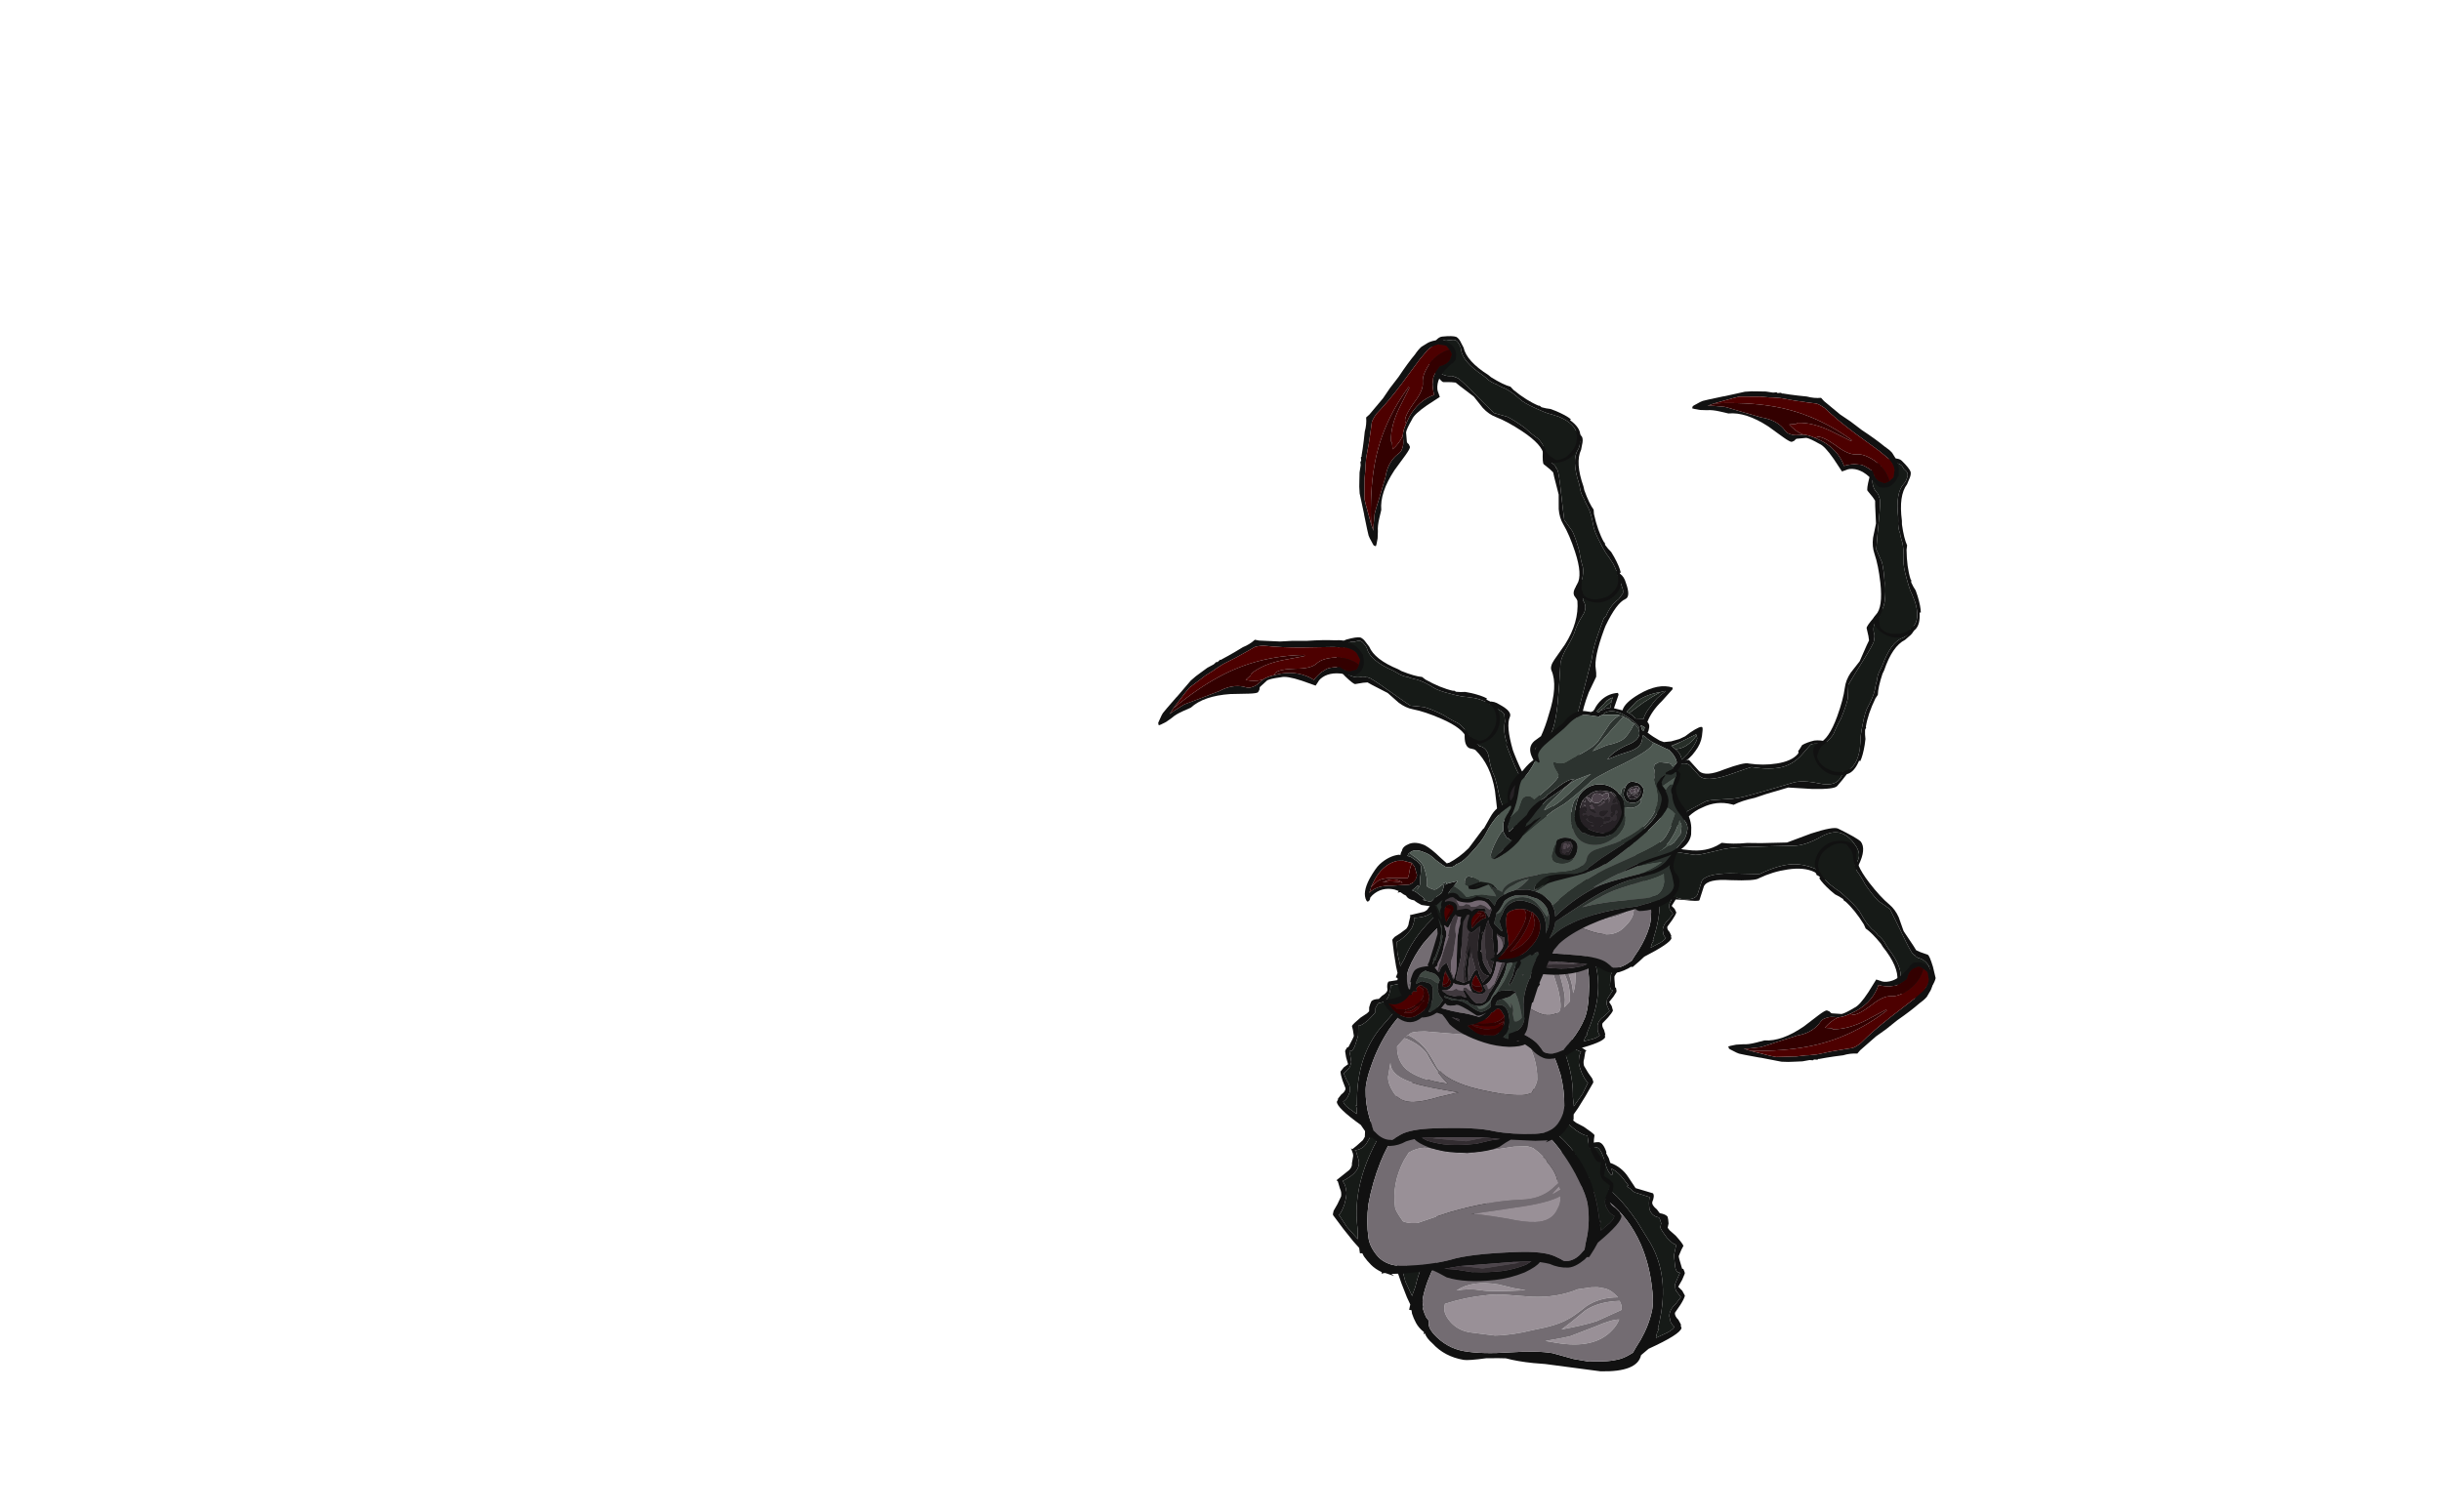 <?xml version="1.0" encoding="UTF-8" standalone="no"?>
<svg xmlns:ffdec="https://www.free-decompiler.com/flash" xmlns:xlink="http://www.w3.org/1999/xlink" ffdec:objectType="frame" height="548.3px" width="885.15px" xmlns="http://www.w3.org/2000/svg">
  <g transform="matrix(1.0, 0.0, 0.0, 1.0, 593.95, 481.1)">
    <use ffdec:characterId="76" ffdec:characterName="a_BodySegment3" height="76.65" transform="matrix(1.232, 0.212, -0.24, 1.099, -75.448, -77.35)" width="84.7" xlink:href="#sprite0"/>
    <use ffdec:characterId="74" ffdec:characterName="a_BodySegment4" height="74.2" transform="matrix(1.228, -0.044, 0.159, 1.121, -118.683, -97.627)" width="84.7" xlink:href="#sprite1"/>
    <use ffdec:characterId="72" ffdec:characterName="a_BodySegment1" height="74.2" transform="matrix(-1.097, 0.039, -0.018, 1.04, -15.285, -141.569)" width="84.7" xlink:href="#sprite2"/>
    <use ffdec:characterId="70" ffdec:characterName="a_BodySegment2" height="74.2" transform="matrix(0.926, 0.38, -0.363, 0.886, -70.516, -185.422)" width="84.7" xlink:href="#sprite3"/>
    <use ffdec:characterId="72" ffdec:characterName="a_BodySegment1" height="74.2" transform="matrix(0.951, 0.096, -0.263, 0.884, -54.041, -197.128)" width="84.7" xlink:href="#sprite2"/>
    <use ffdec:characterId="68" ffdec:characterName="a_Arm3" height="62.3" transform="matrix(0.82, 0.379, -0.379, 0.82, -57.724, -229.036)" width="70.7" xlink:href="#sprite4"/>
    <use ffdec:characterId="66" ffdec:characterName="a_Arm2" height="54.95" transform="matrix(0.868, -0.245, 0.245, 0.868, -111.495, -247.492)" width="57.75" xlink:href="#sprite5"/>
    <use ffdec:characterId="27" ffdec:characterName="a_Talon1" height="80.15" transform="matrix(0.608, 0.666, -0.666, 0.608, -123.219, -269.784)" width="43.4" xlink:href="#sprite6"/>
    <use ffdec:characterId="68" ffdec:characterName="a_Arm3" height="62.3" transform="matrix(0.363, 0.831, -0.831, 0.363, -7.71, -277.331)" width="70.7" xlink:href="#sprite4"/>
    <use ffdec:characterId="66" ffdec:characterName="a_Arm2" height="54.95" transform="matrix(0.763, 0.488, -0.488, 0.763, -29.268, -329.143)" width="57.75" xlink:href="#sprite5"/>
    <use ffdec:characterId="66" ffdec:characterName="a_Arm2" height="54.95" transform="matrix(0.9, -0.091, 0.091, 0.9, -76.947, -358.411)" width="57.75" xlink:href="#sprite5"/>
    <use ffdec:characterId="27" ffdec:characterName="a_Talon1" height="80.15" transform="matrix(0.902, -0.079, 0.079, 0.902, -105.534, -354.841)" width="43.4" xlink:href="#sprite6"/>
    <use ffdec:characterId="64" ffdec:characterName="a_Arm1" height="67.9" transform="matrix(0.388, -0.793, -0.973, -0.476, 61.668, -129.812)" width="57.05" xlink:href="#sprite7"/>
    <use ffdec:characterId="64" ffdec:characterName="a_Arm1" height="67.9" transform="matrix(0.682, 0.596, -0.596, 0.682, 40.191, -237.845)" width="57.05" xlink:href="#sprite7"/>
    <use ffdec:characterId="39" ffdec:characterName="a_NogginMad" height="150.5" transform="matrix(0.898, 0.131, -0.131, 0.898, -86.079, -246.082)" width="125.65" xlink:href="#sprite8"/>
    <use ffdec:characterId="66" ffdec:characterName="a_Arm2" height="54.95" transform="matrix(0.299, 0.856, -0.856, 0.299, 96.938, -263.144)" width="57.75" xlink:href="#sprite5"/>
    <use ffdec:characterId="66" ffdec:characterName="a_Arm2" height="54.95" transform="matrix(0.647, 0.633, -0.633, 0.647, 91.4, -318.152)" width="57.75" xlink:href="#sprite5"/>
    <use ffdec:characterId="27" ffdec:characterName="a_Talon1" height="80.15" transform="matrix(0.084, 0.903, -0.903, 0.084, 91.556, -343.92)" width="43.4" xlink:href="#sprite6"/>
    <use ffdec:characterId="66" ffdec:characterName="a_Arm2" height="54.95" transform="matrix(-0.881, -0.207, 0.207, -0.881, 105.921, -117.681)" width="57.75" xlink:href="#sprite5"/>
    <use ffdec:characterId="27" ffdec:characterName="a_Talon1" height="80.15" transform="matrix(0.06, -0.904, -0.904, -0.06, 104.856, -92.491)" width="43.4" xlink:href="#sprite6"/>
  </g>
  <defs>
    <g id="sprite0" transform="matrix(1.0, 0.0, 0.0, 1.0, 6.3, 71.4)">
      <use ffdec:characterId="75" height="10.95" transform="matrix(7.0, 0.0, 0.0, 7.0, -6.3, -71.4)" width="12.1" xlink:href="#shape0"/>
    </g>
    <g id="shape0" transform="matrix(1.0, 0.0, 0.0, 1.0, 0.9, 10.2)">
      <path d="M6.15 -9.95 Q6.3 -9.95 6.5 -9.6 L6.65 -9.3 Q6.8 -8.95 7.0 -8.8 L7.05 -8.85 6.95 -9.1 Q7.25 -9.0 7.55 -8.7 L7.8 -8.45 7.75 -8.45 7.75 -8.4 7.95 -8.3 8.0 -8.25 8.1 -8.2 8.75 -8.1 Q8.75 -7.85 8.85 -7.55 9.0 -7.25 9.3 -7.25 L9.35 -7.2 9.45 -7.0 9.45 -6.8 Q9.55 -6.65 9.8 -6.4 10.1 -6.15 10.2 -6.15 L10.25 -6.15 10.25 -5.65 10.35 -5.3 Q10.45 -4.9 10.6 -4.9 L10.65 -4.9 10.6 -4.65 10.55 -4.35 10.6 -4.15 10.65 -4.05 10.9 -3.8 10.75 -3.45 Q10.55 -3.15 10.6 -2.85 L10.7 -2.6 Q10.8 -2.45 10.9 -2.4 10.85 -2.2 10.5 -1.95 L10.25 -1.75 10.25 -2.0 10.3 -2.2 10.25 -2.15 10.25 -2.55 Q10.25 -4.65 9.2 -6.0 L8.45 -6.9 Q7.9 -7.5 7.45 -7.85 6.55 -8.55 5.5 -8.6 L4.4 -8.5 Q2.3 -8.0 1.05 -5.7 0.05 -3.9 0.05 -2.2 L0.0 -1.8 0.0 -1.75 -0.4 -2.35 -0.65 -2.9 Q-0.5 -3.05 -0.35 -3.4 -0.2 -3.8 -0.2 -3.95 -0.2 -4.25 -0.25 -4.35 L-0.3 -4.45 Q0.55 -4.85 0.5 -5.4 L0.45 -5.75 0.45 -5.8 0.4 -5.85 0.45 -5.85 Q0.8 -5.9 1.0 -6.25 1.2 -6.5 1.2 -6.7 L1.15 -6.75 Q1.2 -6.9 1.4 -6.95 1.5 -7.0 1.75 -7.25 2.0 -7.5 2.0 -7.55 L2.0 -7.6 1.95 -7.6 2.0 -7.65 2.15 -7.95 Q2.7 -8.1 2.9 -8.25 3.05 -8.35 3.15 -8.55 L3.3 -8.7 3.65 -8.65 3.7 -8.65 Q4.0 -8.6 4.25 -8.65 4.35 -8.65 4.35 -8.7 L4.0 -8.85 4.1 -8.95 Q4.35 -9.2 4.6 -9.25 5.3 -9.35 5.65 -9.65 5.95 -9.95 6.15 -9.95" fill="#161a17" fill-rule="evenodd" stroke="none"/>
      <path d="M6.15 -9.95 Q5.95 -9.95 5.65 -9.65 5.3 -9.35 4.6 -9.25 4.35 -9.2 4.1 -8.95 L4.0 -8.85 4.35 -8.7 Q4.35 -8.65 4.25 -8.65 4.0 -8.6 3.7 -8.65 L3.65 -8.65 3.3 -8.7 3.15 -8.55 Q3.05 -8.35 2.9 -8.25 2.7 -8.1 2.15 -7.95 L2.0 -7.65 1.95 -7.6 2.0 -7.6 2.0 -7.55 Q2.0 -7.5 1.75 -7.25 1.5 -7.0 1.4 -6.95 1.2 -6.9 1.15 -6.75 L1.2 -6.7 Q1.2 -6.5 1.0 -6.25 0.8 -5.9 0.45 -5.85 L0.4 -5.85 0.45 -5.8 0.45 -5.75 0.5 -5.4 Q0.55 -4.85 -0.3 -4.45 L-0.25 -4.35 Q-0.2 -4.25 -0.2 -3.95 -0.2 -3.8 -0.35 -3.4 -0.5 -3.05 -0.65 -2.9 L-0.4 -2.35 0.0 -1.75 0.0 -1.8 0.05 -2.2 Q0.05 -3.9 1.05 -5.7 2.3 -8.0 4.4 -8.5 L5.5 -8.6 Q6.55 -8.55 7.45 -7.85 7.9 -7.5 8.45 -6.9 L9.2 -6.0 Q10.25 -4.65 10.25 -2.55 L10.25 -2.15 10.3 -2.2 10.25 -2.0 10.25 -1.75 10.5 -1.95 Q10.85 -2.2 10.9 -2.4 10.8 -2.45 10.7 -2.6 L10.6 -2.85 Q10.55 -3.15 10.75 -3.45 L10.9 -3.8 10.65 -4.05 10.6 -4.15 10.55 -4.35 10.6 -4.65 10.65 -4.9 10.6 -4.9 Q10.45 -4.9 10.35 -5.3 L10.25 -5.65 10.25 -6.15 10.2 -6.15 Q10.1 -6.15 9.8 -6.4 9.55 -6.65 9.45 -6.8 L9.45 -7.0 9.35 -7.2 9.3 -7.25 Q9.0 -7.25 8.85 -7.55 8.75 -7.85 8.75 -8.1 L8.1 -8.2 8.0 -8.25 7.95 -8.3 7.75 -8.4 7.75 -8.45 7.8 -8.45 7.55 -8.7 Q7.25 -9.0 6.95 -9.1 L7.05 -8.85 7.0 -8.8 Q6.8 -8.95 6.65 -9.3 L6.5 -9.6 Q6.3 -9.95 6.15 -9.95 M6.85 -9.35 Q7.35 -9.25 7.7 -8.85 L8.1 -8.4 8.85 -8.3 Q8.95 -8.2 8.9 -7.9 8.9 -7.75 9.15 -7.6 L9.3 -7.45 Q9.55 -7.45 9.65 -7.35 9.7 -7.25 9.75 -7.05 L9.75 -6.85 9.85 -6.75 10.15 -6.55 Q10.5 -6.25 10.55 -6.15 L10.5 -5.95 10.45 -5.65 Q10.45 -5.6 10.7 -5.1 L10.75 -5.1 Q10.85 -4.95 10.85 -4.9 L10.8 -4.6 10.7 -4.25 10.9 -4.1 11.05 -3.9 Q11.05 -3.75 10.95 -3.45 L10.8 -3.05 Q10.8 -2.9 11.0 -2.75 L11.15 -2.55 11.15 -2.5 11.2 -2.4 Q11.2 -2.1 10.05 -1.2 L9.8 -0.85 Q9.8 -0.05 8.3 0.2 L6.0 0.3 5.5 0.35 Q4.85 0.4 4.35 0.35 L4.05 0.4 3.55 0.5 Q2.85 0.75 2.65 0.75 1.85 0.75 1.25 0.25 0.95 0.05 0.85 -0.15 0.8 -0.05 0.8 -0.2 0.55 -0.35 0.4 -0.55 0.25 -0.75 0.15 -0.95 L0.1 -1.1 0.0 -1.1 0.0 -1.35 -0.2 -1.65 -0.55 -2.25 Q-0.85 -2.8 -0.9 -2.9 -0.9 -2.85 -0.9 -2.95 L-0.85 -3.1 -0.65 -3.4 -0.45 -3.75 Q-0.4 -3.95 -0.45 -4.1 L-0.5 -4.45 -0.55 -4.5 0.05 -4.95 Q0.2 -5.1 0.2 -5.25 L0.3 -5.6 0.3 -5.7 0.25 -5.95 0.3 -5.9 0.5 -6.05 0.8 -6.3 0.9 -6.45 0.95 -6.75 Q1.0 -7.05 1.2 -7.1 1.55 -7.25 1.7 -7.45 1.7 -7.6 1.75 -7.75 1.85 -8.0 1.95 -8.1 2.15 -8.2 2.45 -8.25 2.7 -8.3 2.75 -8.35 L2.85 -8.45 Q2.85 -8.55 2.95 -8.65 3.15 -8.95 3.35 -8.85 L3.8 -8.9 4.05 -9.1 Q4.45 -9.4 4.75 -9.45 5.2 -9.55 5.6 -9.85 5.9 -10.15 6.2 -10.2 6.4 -10.2 6.6 -9.8 L6.6 -9.75 6.75 -9.55 6.85 -9.35 M3.7 -7.85 Q2.85 -7.3 2.15 -6.45 1.75 -5.95 1.4 -5.25 0.95 -4.35 0.65 -3.35 0.45 -2.55 0.45 -1.8 0.45 -1.55 0.55 -1.35 L0.55 -1.25 Q0.65 -1.05 0.75 -0.9 L0.9 -0.75 Q0.9 -0.5 1.1 -0.3 L1.2 -0.2 Q1.85 0.35 2.6 0.35 3.35 0.35 4.45 0.05 5.55 -0.25 6.2 -0.25 L7.1 -0.15 7.75 -0.15 7.95 -0.2 Q8.55 -0.3 8.85 -0.45 9.1 -0.55 9.35 -0.8 L9.45 -0.9 Q9.5 -1.1 9.65 -1.55 9.85 -2.25 9.85 -2.95 9.85 -3.4 9.6 -4.15 9.3 -5.1 8.8 -5.9 7.35 -8.15 4.95 -8.15 4.3 -8.15 3.7 -7.85" fill="#111111" fill-rule="evenodd" stroke="none"/>
      <path d="M7.7 -1.8 Q8.3 -2.25 8.6 -2.3 8.55 -2.0 8.4 -1.75 7.85 -0.75 6.25 -0.75 L5.8 -0.75 Q6.55 -1.05 6.75 -1.15 L7.7 -1.8 M8.6 -2.8 L8.6 -2.75 7.7 -2.05 Q7.2 -1.75 6.35 -1.4 6.65 -1.75 7.15 -2.45 7.6 -2.95 8.45 -3.15 8.6 -2.95 8.6 -2.8 M1.4 -1.55 L1.4 -1.65 Q2.15 -2.1 2.95 -2.35 3.35 -2.5 3.9 -2.55 L4.85 -2.65 Q5.9 -2.8 6.65 -3.35 L7.2 -3.55 7.45 -3.6 7.7 -3.6 Q8.0 -3.6 8.35 -3.3 7.6 -3.15 7.15 -2.65 6.7 -2.05 6.5 -1.9 6.15 -1.55 5.2 -1.15 4.4 -0.75 3.7 -0.6 L2.65 -0.55 Q2.1 -0.55 1.7 -0.95 1.4 -1.25 1.4 -1.55 M2.75 -2.55 Q2.25 -2.55 1.75 -2.35 2.3 -2.95 3.4 -2.95 L4.05 -2.9 4.55 -2.9 Q3.15 -2.55 2.75 -2.55" fill="#999097" fill-rule="evenodd" stroke="none"/>
      <path d="M3.7 -7.85 Q4.3 -8.15 4.95 -8.15 7.35 -8.15 8.8 -5.9 9.3 -5.1 9.6 -4.15 9.85 -3.4 9.85 -2.95 9.85 -2.25 9.65 -1.55 9.5 -1.1 9.45 -0.9 L9.35 -0.8 Q9.1 -0.55 8.85 -0.45 8.55 -0.3 7.95 -0.2 L7.75 -0.15 7.1 -0.15 6.2 -0.25 Q5.55 -0.25 4.45 0.05 3.35 0.35 2.6 0.35 1.85 0.35 1.2 -0.2 L1.1 -0.3 Q0.9 -0.5 0.9 -0.75 L0.75 -0.9 Q0.65 -1.05 0.55 -1.25 L0.55 -1.35 Q0.45 -1.55 0.45 -1.8 0.45 -2.55 0.65 -3.35 0.95 -4.35 1.4 -5.25 1.75 -5.95 2.15 -6.45 2.85 -7.3 3.7 -7.85 M2.75 -2.55 Q3.15 -2.55 4.55 -2.9 L4.05 -2.9 3.4 -2.95 Q2.3 -2.95 1.75 -2.35 2.25 -2.55 2.75 -2.55 M1.4 -1.55 Q1.4 -1.25 1.7 -0.95 2.1 -0.55 2.65 -0.55 L3.7 -0.6 Q4.4 -0.75 5.2 -1.15 6.15 -1.55 6.5 -1.9 6.7 -2.05 7.15 -2.65 7.6 -3.15 8.35 -3.3 8.0 -3.6 7.7 -3.6 L7.45 -3.6 7.2 -3.55 6.65 -3.35 Q5.9 -2.8 4.85 -2.65 L3.9 -2.55 Q3.35 -2.5 2.95 -2.35 2.15 -2.1 1.4 -1.65 L1.4 -1.55 M8.6 -2.8 Q8.6 -2.95 8.45 -3.15 7.6 -2.95 7.15 -2.45 6.65 -1.75 6.35 -1.4 7.2 -1.75 7.7 -2.05 L8.6 -2.75 8.6 -2.8 M7.7 -1.8 L6.75 -1.15 Q6.55 -1.05 5.8 -0.75 L6.25 -0.75 Q7.85 -0.75 8.4 -1.75 8.55 -2.0 8.6 -2.3 8.3 -2.25 7.7 -1.8" fill="#736c72" fill-rule="evenodd" stroke="none"/>
    </g>
    <g id="sprite1" transform="matrix(1.0, 0.0, 0.0, 1.0, 6.3, 71.4)">
      <use ffdec:characterId="73" height="10.6" transform="matrix(7.0, 0.0, 0.0, 7.0, -6.3, -71.4)" width="12.1" xlink:href="#shape1"/>
    </g>
    <g id="shape1" transform="matrix(1.0, 0.0, 0.0, 1.0, 0.9, 10.2)">
      <path d="M6.15 -9.95 Q6.3 -9.95 6.5 -9.6 L6.65 -9.3 Q6.8 -8.95 7.0 -8.8 L7.05 -8.85 6.95 -9.1 Q7.25 -9.0 7.55 -8.7 L7.8 -8.45 7.75 -8.45 7.75 -8.4 7.95 -8.3 8.0 -8.25 8.1 -8.2 8.75 -8.1 Q8.75 -7.85 8.85 -7.55 9.0 -7.25 9.3 -7.25 L9.35 -7.2 9.45 -7.0 9.45 -6.8 Q9.55 -6.65 9.8 -6.4 10.1 -6.15 10.2 -6.15 L10.25 -6.15 10.25 -5.65 10.35 -5.3 Q10.45 -4.9 10.6 -4.9 L10.65 -4.9 10.6 -4.65 10.55 -4.35 10.6 -4.15 10.65 -4.05 10.9 -3.8 10.75 -3.45 Q10.55 -3.15 10.6 -2.85 L10.7 -2.6 Q10.8 -2.45 10.9 -2.4 10.85 -2.2 10.5 -1.95 L10.25 -1.75 10.25 -2.0 10.3 -2.2 10.25 -2.15 10.25 -2.55 Q10.25 -4.65 9.2 -6.0 L8.45 -6.9 Q7.9 -7.5 7.45 -7.85 6.55 -8.55 5.5 -8.6 L4.4 -8.5 Q2.3 -8.0 1.05 -5.7 0.05 -3.9 0.05 -2.2 L0.0 -1.8 0.0 -1.75 -0.4 -2.35 -0.65 -2.9 Q-0.5 -3.05 -0.35 -3.4 -0.2 -3.8 -0.2 -3.95 -0.2 -4.25 -0.25 -4.35 L-0.3 -4.45 Q0.55 -4.85 0.5 -5.4 L0.45 -5.75 0.45 -5.8 0.4 -5.85 0.45 -5.85 Q0.8 -5.9 1.0 -6.25 1.2 -6.5 1.2 -6.7 L1.15 -6.75 Q1.2 -6.9 1.4 -6.95 1.5 -7.0 1.75 -7.25 2.0 -7.5 2.0 -7.55 L2.0 -7.6 1.95 -7.6 2.0 -7.65 2.15 -7.95 Q2.7 -8.1 2.9 -8.25 3.05 -8.35 3.15 -8.55 L3.3 -8.7 3.65 -8.65 3.7 -8.65 Q4.0 -8.6 4.25 -8.65 4.35 -8.65 4.35 -8.7 L4.0 -8.85 4.1 -8.95 Q4.35 -9.2 4.6 -9.25 5.3 -9.35 5.65 -9.65 5.95 -9.95 6.15 -9.95" fill="#161a17" fill-rule="evenodd" stroke="none"/>
      <path d="M6.15 -9.95 Q5.95 -9.95 5.65 -9.65 5.3 -9.35 4.6 -9.25 4.35 -9.2 4.1 -8.95 L4.0 -8.85 4.35 -8.7 Q4.35 -8.65 4.25 -8.65 4.0 -8.6 3.7 -8.65 L3.65 -8.65 3.3 -8.7 3.15 -8.55 Q3.05 -8.35 2.9 -8.25 2.7 -8.1 2.15 -7.95 L2.0 -7.65 1.95 -7.6 2.0 -7.6 2.0 -7.55 Q2.0 -7.5 1.75 -7.25 1.5 -7.0 1.4 -6.95 1.2 -6.9 1.15 -6.75 L1.2 -6.7 Q1.2 -6.5 1.0 -6.25 0.8 -5.9 0.45 -5.85 L0.4 -5.85 0.45 -5.8 0.45 -5.75 0.5 -5.4 Q0.55 -4.85 -0.3 -4.45 L-0.25 -4.35 Q-0.2 -4.25 -0.2 -3.95 -0.2 -3.8 -0.35 -3.4 -0.5 -3.05 -0.65 -2.9 L-0.4 -2.35 0.0 -1.75 0.0 -1.8 0.05 -2.2 Q0.05 -3.9 1.05 -5.7 2.3 -8.0 4.4 -8.5 L5.5 -8.6 Q6.55 -8.55 7.45 -7.85 7.9 -7.5 8.45 -6.9 L9.2 -6.0 Q10.25 -4.65 10.25 -2.55 L10.25 -2.15 10.3 -2.2 10.25 -2.0 10.25 -1.75 10.5 -1.95 Q10.85 -2.2 10.9 -2.4 10.8 -2.45 10.7 -2.6 L10.6 -2.85 Q10.55 -3.15 10.75 -3.45 L10.9 -3.8 10.65 -4.05 10.6 -4.15 10.55 -4.35 10.6 -4.65 10.65 -4.9 10.6 -4.9 Q10.45 -4.9 10.35 -5.3 L10.25 -5.65 10.25 -6.15 10.2 -6.15 Q10.1 -6.15 9.8 -6.4 9.55 -6.65 9.45 -6.8 L9.45 -7.0 9.35 -7.2 9.3 -7.25 Q9.0 -7.25 8.85 -7.55 8.75 -7.85 8.75 -8.1 L8.1 -8.2 8.0 -8.25 7.95 -8.3 7.75 -8.4 7.75 -8.45 7.8 -8.45 7.55 -8.7 Q7.25 -9.0 6.95 -9.1 L7.05 -8.85 7.0 -8.8 Q6.8 -8.95 6.65 -9.3 L6.5 -9.6 Q6.3 -9.95 6.15 -9.95 M6.85 -9.35 Q7.35 -9.25 7.7 -8.85 L8.1 -8.4 8.85 -8.3 Q8.95 -8.2 8.9 -7.9 8.9 -7.75 9.15 -7.6 L9.3 -7.45 Q9.55 -7.45 9.65 -7.35 9.7 -7.25 9.75 -7.05 L9.75 -6.85 9.85 -6.75 10.15 -6.55 Q10.5 -6.25 10.55 -6.15 L10.5 -5.95 10.45 -5.65 Q10.45 -5.6 10.7 -5.1 L10.75 -5.1 Q10.85 -4.95 10.85 -4.9 L10.8 -4.6 10.7 -4.25 10.9 -4.1 11.05 -3.9 Q11.05 -3.75 10.95 -3.45 L10.8 -3.05 Q10.8 -2.9 11.0 -2.75 L11.15 -2.55 11.15 -2.5 11.2 -2.4 Q11.2 -2.1 10.05 -1.2 9.9 -0.95 9.6 -0.55 L9.5 -0.55 9.4 -0.45 Q8.95 -0.1 8.65 -0.1 8.25 -0.1 7.9 -0.3 7.75 -0.35 7.5 -0.4 7.35 -0.2 6.8 0.05 6.15 0.3 5.5 0.35 4.25 0.45 3.5 0.15 3.15 -0.1 2.95 -0.2 L1.8 -0.1 1.2 -0.1 1.3 0.0 0.95 -0.15 0.85 -0.15 Q0.8 -0.05 0.8 -0.2 0.55 -0.35 0.4 -0.55 0.25 -0.75 0.15 -0.95 L0.1 -1.1 0.0 -1.1 0.0 -1.35 -0.2 -1.65 -0.55 -2.25 Q-0.85 -2.8 -0.9 -2.9 -0.9 -2.85 -0.9 -2.95 L-0.85 -3.1 -0.65 -3.4 -0.45 -3.75 Q-0.4 -3.95 -0.45 -4.1 L-0.5 -4.45 -0.55 -4.5 0.05 -4.95 Q0.2 -5.1 0.2 -5.25 L0.3 -5.6 0.3 -5.7 0.25 -5.95 0.3 -5.9 0.5 -6.05 0.8 -6.3 0.9 -6.45 0.95 -6.75 Q1.0 -7.05 1.2 -7.1 1.55 -7.25 1.7 -7.45 1.7 -7.6 1.75 -7.75 1.85 -8.0 1.95 -8.1 2.15 -8.2 2.45 -8.25 2.7 -8.3 2.75 -8.35 L2.85 -8.45 Q2.85 -8.55 2.95 -8.65 3.15 -8.95 3.35 -8.85 L3.8 -8.9 4.05 -9.1 Q4.45 -9.4 4.75 -9.45 5.2 -9.55 5.6 -9.85 5.9 -10.15 6.2 -10.2 6.4 -10.2 6.6 -9.8 L6.6 -9.75 6.75 -9.55 6.85 -9.35 M3.7 -7.85 Q2.85 -7.3 2.15 -6.45 1.75 -5.95 1.4 -5.25 0.95 -4.35 0.65 -3.35 0.45 -2.55 0.45 -1.8 0.45 -1.35 0.75 -0.9 0.9 -0.7 1.1 -0.6 1.35 -0.45 1.8 -0.45 2.9 -0.45 3.75 -0.65 4.6 -0.9 6.6 -0.9 7.7 -0.9 8.15 -0.65 L8.4 -0.5 Q8.5 -0.4 8.6 -0.4 9.0 -0.4 9.35 -0.8 L9.45 -0.9 Q9.5 -1.1 9.65 -1.55 9.85 -2.25 9.85 -2.95 9.85 -3.4 9.6 -4.15 9.3 -5.1 8.8 -5.9 7.35 -8.15 4.95 -8.15 4.3 -8.15 3.7 -7.85 M4.15 -0.35 L3.45 -0.25 3.9 -0.2 4.6 -0.05 4.7 -0.05 Q5.25 0.0 5.85 -0.05 6.35 -0.1 6.9 -0.3 L7.15 -0.45 6.4 -0.45 4.15 -0.35" fill="#111111" fill-rule="evenodd" stroke="none"/>
      <path d="M4.6 -0.05 L4.7 -0.05 4.6 -0.05 M6.4 -0.45 L6.65 -0.4 6.6 -0.4 5.85 -0.3 5.05 -0.2 4.5 -0.3 4.15 -0.35 6.4 -0.45" fill="#4d454b" fill-rule="evenodd" stroke="none"/>
      <path d="M4.9 -2.75 L5.15 -2.75 6.8 -2.95 Q8.2 -3.1 8.75 -3.4 8.75 -3.1 8.55 -2.8 8.25 -2.25 7.55 -2.25 7.1 -2.25 6.4 -2.45 L5.95 -2.55 5.2 -2.7 4.9 -2.75 M3.35 -5.85 L3.8 -5.75 Q4.2 -5.6 4.4 -5.6 L5.1 -5.5 7.1 -5.75 7.65 -5.75 Q7.8 -5.7 7.9 -5.65 L8.1 -5.45 8.3 -5.2 8.4 -5.05 8.4 -5.0 Q8.65 -4.6 8.7 -4.3 L8.7 -4.25 8.75 -4.0 8.45 -3.75 Q7.9 -3.3 7.1 -3.3 5.75 -3.3 4.05 -2.85 3.2 -2.6 2.6 -2.4 L2.45 -2.4 Q2.2 -2.4 2.0 -2.5 L1.95 -2.6 Q1.75 -3.0 1.75 -3.15 1.75 -4.25 2.4 -5.3 L2.65 -5.65 Q3.0 -5.85 3.35 -5.85 M8.75 -3.85 L8.8 -3.7 8.45 -3.5 8.45 -3.55 8.75 -3.85" fill="#999097" fill-rule="evenodd" stroke="none"/>
      <path d="M3.7 -7.85 Q4.3 -8.15 4.95 -8.15 7.35 -8.15 8.8 -5.9 9.3 -5.1 9.6 -4.15 9.85 -3.4 9.85 -2.95 9.85 -2.25 9.65 -1.55 9.5 -1.1 9.45 -0.9 L9.35 -0.8 Q9.0 -0.4 8.6 -0.4 8.5 -0.4 8.4 -0.5 L8.15 -0.65 Q7.7 -0.9 6.6 -0.9 4.6 -0.9 3.75 -0.65 2.9 -0.45 1.8 -0.45 1.35 -0.45 1.1 -0.6 0.9 -0.7 0.75 -0.9 0.45 -1.35 0.45 -1.8 0.45 -2.55 0.65 -3.35 0.95 -4.35 1.4 -5.25 1.75 -5.95 2.15 -6.45 2.85 -7.3 3.7 -7.85 M3.35 -5.85 Q3.0 -5.85 2.65 -5.65 L2.4 -5.3 Q1.75 -4.25 1.75 -3.15 1.75 -3.0 1.95 -2.6 L2.0 -2.5 Q2.2 -2.4 2.45 -2.4 L2.6 -2.4 Q3.2 -2.6 4.05 -2.85 5.75 -3.3 7.1 -3.3 7.9 -3.3 8.45 -3.75 L8.75 -4.0 8.7 -4.25 8.7 -4.3 Q8.65 -4.6 8.4 -5.0 L8.4 -5.05 8.3 -5.2 8.1 -5.45 7.9 -5.65 Q7.8 -5.7 7.65 -5.75 L7.1 -5.75 5.1 -5.5 4.4 -5.6 Q4.2 -5.6 3.8 -5.75 L3.35 -5.85 M4.9 -2.75 L5.2 -2.7 5.95 -2.55 6.4 -2.45 Q7.1 -2.25 7.55 -2.25 8.25 -2.25 8.55 -2.8 8.75 -3.1 8.75 -3.4 8.2 -3.1 6.8 -2.95 L5.15 -2.75 4.9 -2.75 M8.75 -3.85 L8.45 -3.55 8.45 -3.5 8.8 -3.7 8.75 -3.85" fill="#736c72" fill-rule="evenodd" stroke="none"/>
      <path d="M4.6 -0.05 L3.9 -0.2 3.45 -0.25 4.15 -0.35 4.5 -0.3 5.05 -0.2 5.85 -0.3 6.6 -0.4 6.65 -0.4 6.4 -0.45 7.15 -0.45 6.9 -0.3 Q6.35 -0.1 5.85 -0.05 5.25 0.0 4.7 -0.05 L4.6 -0.05" fill="#332d31" fill-rule="evenodd" stroke="none"/>
    </g>
    <g id="sprite2" transform="matrix(1.0, 0.0, 0.0, 1.0, 6.3, 71.4)">
      <use ffdec:characterId="71" height="10.6" transform="matrix(7.0, 0.0, 0.0, 7.0, -6.3, -71.4)" width="12.1" xlink:href="#shape2"/>
    </g>
    <g id="shape2" transform="matrix(1.0, 0.0, 0.0, 1.0, 0.9, 10.2)">
      <path d="M6.65 -9.3 Q6.8 -8.95 7.0 -8.8 L7.05 -8.85 6.95 -9.1 Q7.25 -9.0 7.55 -8.7 L7.8 -8.45 7.75 -8.45 7.75 -8.4 7.95 -8.3 8.0 -8.25 8.1 -8.2 8.75 -8.1 Q8.75 -7.85 8.85 -7.55 9.0 -7.25 9.3 -7.25 L9.35 -7.2 9.45 -7.0 9.45 -6.8 Q9.55 -6.65 9.8 -6.4 10.1 -6.15 10.2 -6.15 L10.25 -6.15 10.25 -5.65 10.35 -5.3 Q10.45 -4.9 10.6 -4.9 L10.65 -4.9 10.6 -4.65 10.55 -4.35 10.6 -4.15 10.65 -4.05 10.9 -3.8 10.75 -3.45 Q10.55 -3.15 10.6 -2.85 L10.7 -2.6 Q10.8 -2.45 10.9 -2.4 10.85 -2.2 10.5 -1.95 L10.25 -1.75 10.25 -2.0 10.3 -2.2 10.25 -2.15 10.25 -2.55 Q10.25 -4.65 9.2 -6.0 L8.45 -6.9 Q7.9 -7.5 7.45 -7.85 6.55 -8.55 5.5 -8.6 L4.4 -8.5 Q2.3 -8.0 1.05 -5.7 0.05 -3.9 0.05 -2.2 L0.0 -1.8 0.0 -1.75 -0.4 -2.35 -0.65 -2.9 Q-0.5 -3.05 -0.35 -3.4 -0.2 -3.8 -0.2 -3.95 -0.2 -4.25 -0.25 -4.35 L-0.3 -4.45 Q0.55 -4.85 0.5 -5.4 L0.45 -5.75 0.45 -5.8 0.4 -5.85 0.45 -5.85 Q0.8 -5.9 1.0 -6.25 1.2 -6.5 1.2 -6.7 L1.15 -6.75 Q1.2 -6.9 1.4 -6.95 1.5 -7.0 1.75 -7.25 2.0 -7.5 2.0 -7.55 L2.0 -7.6 1.95 -7.6 2.0 -7.65 2.15 -7.95 Q2.7 -8.1 2.9 -8.25 3.05 -8.35 3.15 -8.55 L3.3 -8.7 3.65 -8.65 3.7 -8.65 Q4.0 -8.6 4.25 -8.65 4.35 -8.65 4.35 -8.7 L4.0 -8.85 4.1 -8.95 Q4.35 -9.2 4.6 -9.25 5.3 -9.35 5.65 -9.65 5.95 -9.95 6.15 -9.95 6.3 -9.95 6.5 -9.6 L6.65 -9.3" fill="#161a17" fill-rule="evenodd" stroke="none"/>
      <path d="M6.65 -9.3 L6.5 -9.6 Q6.3 -9.95 6.15 -9.95 5.95 -9.95 5.65 -9.65 5.3 -9.35 4.6 -9.25 4.35 -9.2 4.1 -8.95 L4.0 -8.85 4.35 -8.7 Q4.35 -8.65 4.25 -8.65 4.0 -8.6 3.7 -8.65 L3.65 -8.65 3.3 -8.7 3.15 -8.55 Q3.05 -8.35 2.9 -8.25 2.7 -8.1 2.15 -7.95 L2.0 -7.65 1.95 -7.6 2.0 -7.6 2.0 -7.55 Q2.0 -7.5 1.75 -7.25 1.5 -7.0 1.4 -6.95 1.2 -6.9 1.15 -6.75 L1.2 -6.7 Q1.2 -6.5 1.0 -6.25 0.8 -5.9 0.45 -5.85 L0.4 -5.85 0.45 -5.8 0.45 -5.75 0.5 -5.4 Q0.55 -4.85 -0.3 -4.45 L-0.25 -4.35 Q-0.2 -4.25 -0.2 -3.95 -0.2 -3.8 -0.35 -3.4 -0.5 -3.05 -0.65 -2.9 L-0.4 -2.35 0.0 -1.75 0.0 -1.8 0.05 -2.2 Q0.05 -3.9 1.05 -5.7 2.3 -8.0 4.4 -8.5 L5.5 -8.6 Q6.55 -8.55 7.45 -7.85 7.9 -7.5 8.45 -6.9 L9.2 -6.0 Q10.25 -4.65 10.25 -2.55 L10.25 -2.15 10.3 -2.2 10.25 -2.0 10.25 -1.75 10.5 -1.95 Q10.85 -2.2 10.9 -2.4 10.8 -2.45 10.7 -2.6 L10.6 -2.85 Q10.55 -3.15 10.75 -3.45 L10.9 -3.8 10.65 -4.05 10.6 -4.15 10.55 -4.35 10.6 -4.65 10.65 -4.9 10.6 -4.9 Q10.45 -4.9 10.35 -5.3 L10.25 -5.65 10.25 -6.15 10.2 -6.15 Q10.1 -6.15 9.8 -6.4 9.55 -6.65 9.45 -6.8 L9.45 -7.0 9.35 -7.2 9.3 -7.25 Q9.0 -7.25 8.85 -7.55 8.75 -7.85 8.75 -8.1 L8.1 -8.2 8.0 -8.25 7.95 -8.3 7.75 -8.4 7.75 -8.45 7.8 -8.45 7.55 -8.7 Q7.25 -9.0 6.95 -9.1 L7.05 -8.85 7.0 -8.8 Q6.8 -8.95 6.65 -9.3 M6.85 -9.35 Q7.35 -9.25 7.7 -8.85 L8.1 -8.4 8.85 -8.3 Q8.95 -8.2 8.9 -7.9 8.9 -7.75 9.15 -7.6 L9.3 -7.45 Q9.55 -7.45 9.65 -7.35 9.7 -7.25 9.75 -7.05 L9.75 -6.85 9.85 -6.75 10.15 -6.55 Q10.5 -6.25 10.55 -6.15 L10.5 -5.95 10.45 -5.65 Q10.45 -5.6 10.7 -5.1 L10.75 -5.1 Q10.85 -4.95 10.85 -4.9 L10.8 -4.6 10.7 -4.25 10.9 -4.1 11.05 -3.9 Q11.05 -3.75 10.95 -3.45 L10.8 -3.05 Q10.8 -2.9 11.0 -2.75 L11.15 -2.55 11.15 -2.5 11.2 -2.4 Q11.2 -2.1 10.05 -1.2 9.9 -0.95 9.6 -0.55 L9.5 -0.55 9.4 -0.45 Q8.95 -0.1 8.65 -0.1 8.25 -0.1 7.9 -0.3 7.75 -0.35 7.5 -0.4 7.35 -0.2 6.8 0.05 6.15 0.3 5.5 0.35 4.25 0.45 3.5 0.15 3.15 -0.1 2.95 -0.2 L1.8 -0.1 1.2 -0.1 1.3 0.0 0.95 -0.15 0.85 -0.15 Q0.8 -0.05 0.8 -0.2 0.55 -0.35 0.4 -0.55 0.25 -0.75 0.15 -0.95 L0.1 -1.1 0.0 -1.1 0.0 -1.35 -0.2 -1.65 -0.55 -2.25 Q-0.85 -2.8 -0.9 -2.9 -0.9 -2.85 -0.9 -2.95 L-0.85 -3.1 -0.65 -3.4 -0.45 -3.75 Q-0.4 -3.95 -0.45 -4.1 L-0.5 -4.45 -0.55 -4.5 0.05 -4.95 Q0.2 -5.1 0.2 -5.25 L0.3 -5.6 0.3 -5.7 0.25 -5.95 0.3 -5.9 0.5 -6.05 0.8 -6.3 0.9 -6.45 0.95 -6.75 Q1.0 -7.05 1.2 -7.1 1.55 -7.25 1.7 -7.45 1.7 -7.6 1.75 -7.75 1.85 -8.0 1.95 -8.1 2.15 -8.2 2.45 -8.25 2.7 -8.3 2.75 -8.35 L2.85 -8.45 Q2.85 -8.55 2.95 -8.65 3.15 -8.95 3.35 -8.85 L3.8 -8.9 4.05 -9.1 Q4.45 -9.4 4.75 -9.45 5.2 -9.55 5.6 -9.85 5.9 -10.15 6.2 -10.2 6.4 -10.2 6.6 -9.8 L6.6 -9.75 6.75 -9.55 6.85 -9.35 M3.7 -7.85 Q2.85 -7.3 2.15 -6.45 1.75 -5.95 1.4 -5.25 0.95 -4.35 0.65 -3.35 0.45 -2.55 0.45 -1.8 0.45 -1.35 0.75 -0.9 0.9 -0.7 1.1 -0.6 1.35 -0.45 1.8 -0.45 2.9 -0.45 3.75 -0.65 4.6 -0.9 6.6 -0.9 7.7 -0.9 8.15 -0.65 L8.4 -0.5 Q8.5 -0.4 8.6 -0.4 9.0 -0.4 9.35 -0.8 L9.45 -0.9 Q9.5 -1.1 9.65 -1.55 9.85 -2.25 9.85 -2.95 9.85 -3.4 9.6 -4.15 9.3 -5.1 8.8 -5.9 7.35 -8.15 4.95 -8.15 4.3 -8.15 3.7 -7.85 M4.15 -0.35 L3.45 -0.25 3.9 -0.2 4.6 -0.05 4.7 -0.05 Q5.25 0.0 5.85 -0.05 6.35 -0.1 6.9 -0.3 L7.15 -0.45 6.4 -0.45 4.15 -0.35" fill="#111111" fill-rule="evenodd" stroke="none"/>
      <path d="M4.6 -0.05 L4.7 -0.05 4.6 -0.05 M6.4 -0.45 L6.65 -0.4 6.6 -0.4 5.85 -0.3 5.05 -0.2 4.5 -0.3 4.15 -0.35 6.4 -0.45" fill="#4d454b" fill-rule="evenodd" stroke="none"/>
      <path d="M3.35 -5.85 L3.8 -5.75 Q4.2 -5.6 4.4 -5.6 L5.1 -5.5 7.1 -5.75 7.4 -5.75 Q7.6 -5.75 7.75 -5.7 L8.0 -5.5 7.9 -5.6 Q7.5 -5.4 7.15 -5.0 6.95 -4.8 6.5 -3.95 6.05 -3.2 4.45 -2.75 3.2 -2.4 2.45 -2.4 2.2 -2.4 2.0 -2.5 L1.95 -2.6 Q1.75 -3.0 1.75 -3.15 1.75 -4.25 2.4 -5.3 L2.65 -5.65 Q3.0 -5.85 3.35 -5.85 M8.4 -5.05 Q8.4 -4.35 7.95 -3.9 7.35 -3.35 6.0 -3.1 L6.0 -3.15 Q6.5 -3.65 7.0 -4.65 7.35 -5.15 8.05 -5.45 L8.4 -5.05 M8.7 -4.25 L8.8 -3.55 Q8.8 -3.2 8.55 -2.8 8.25 -2.25 7.55 -2.25 7.1 -2.25 6.4 -2.45 L5.45 -2.65 6.35 -2.85 Q7.5 -3.1 8.05 -3.4 8.7 -3.75 8.7 -4.25" fill="#999097" fill-rule="evenodd" stroke="none"/>
      <path d="M3.7 -7.85 Q4.3 -8.15 4.95 -8.15 7.35 -8.15 8.8 -5.9 9.3 -5.1 9.6 -4.15 9.85 -3.4 9.85 -2.95 9.85 -2.25 9.65 -1.55 9.5 -1.1 9.45 -0.9 L9.35 -0.8 Q9.0 -0.4 8.6 -0.4 8.5 -0.4 8.4 -0.5 L8.15 -0.65 Q7.7 -0.9 6.6 -0.9 4.6 -0.9 3.75 -0.65 2.9 -0.45 1.8 -0.45 1.35 -0.45 1.1 -0.6 0.9 -0.7 0.75 -0.9 0.45 -1.35 0.45 -1.8 0.45 -2.55 0.65 -3.35 0.95 -4.35 1.4 -5.25 1.75 -5.95 2.15 -6.45 2.85 -7.3 3.7 -7.85 M3.35 -5.85 Q3.0 -5.85 2.65 -5.65 L2.4 -5.3 Q1.75 -4.25 1.75 -3.15 1.75 -3.0 1.95 -2.6 L2.0 -2.5 Q2.2 -2.4 2.45 -2.4 3.2 -2.4 4.45 -2.75 6.05 -3.2 6.5 -3.95 6.95 -4.8 7.15 -5.0 7.5 -5.4 7.9 -5.6 L8.0 -5.5 7.75 -5.7 Q7.6 -5.75 7.4 -5.75 L7.1 -5.75 5.1 -5.5 4.4 -5.6 Q4.2 -5.6 3.8 -5.75 L3.35 -5.85 M8.7 -4.25 Q8.7 -3.75 8.05 -3.4 7.5 -3.1 6.35 -2.85 L5.45 -2.65 6.4 -2.45 Q7.1 -2.25 7.55 -2.25 8.25 -2.25 8.55 -2.8 8.8 -3.2 8.8 -3.55 L8.7 -4.25 M8.4 -5.05 L8.05 -5.45 Q7.35 -5.15 7.0 -4.65 6.5 -3.65 6.0 -3.15 L6.0 -3.1 Q7.35 -3.35 7.95 -3.9 8.4 -4.35 8.4 -5.05" fill="#736c72" fill-rule="evenodd" stroke="none"/>
      <path d="M4.6 -0.05 L3.9 -0.2 3.45 -0.25 4.15 -0.35 4.5 -0.3 5.05 -0.2 5.85 -0.3 6.6 -0.4 6.65 -0.4 6.4 -0.45 7.15 -0.45 6.9 -0.3 Q6.35 -0.1 5.85 -0.05 5.25 0.0 4.7 -0.05 L4.6 -0.05" fill="#332d31" fill-rule="evenodd" stroke="none"/>
    </g>
    <g id="sprite3" transform="matrix(1.0, 0.0, 0.0, 1.0, 6.3, 71.4)">
      <use ffdec:characterId="69" height="10.6" transform="matrix(7.0, 0.0, 0.0, 7.0, -6.3, -71.4)" width="12.1" xlink:href="#shape3"/>
    </g>
    <g id="shape3" transform="matrix(1.0, 0.0, 0.0, 1.0, 0.9, 10.2)">
      <path d="M6.15 -9.95 Q6.3 -9.95 6.5 -9.6 L6.65 -9.3 Q6.8 -8.95 7.0 -8.8 L7.05 -8.85 6.95 -9.1 Q7.25 -9.0 7.55 -8.7 L7.8 -8.45 7.75 -8.45 7.75 -8.4 7.95 -8.3 8.0 -8.25 8.1 -8.2 8.75 -8.1 Q8.75 -7.85 8.85 -7.55 9.0 -7.25 9.3 -7.25 L9.35 -7.2 9.45 -7.0 9.45 -6.8 Q9.55 -6.65 9.8 -6.4 10.1 -6.15 10.2 -6.15 L10.25 -6.15 10.25 -5.65 10.35 -5.3 Q10.45 -4.9 10.6 -4.9 L10.65 -4.9 10.6 -4.65 10.55 -4.35 10.6 -4.15 10.65 -4.05 10.9 -3.8 10.75 -3.45 Q10.55 -3.15 10.6 -2.85 L10.7 -2.6 Q10.8 -2.45 10.9 -2.4 10.85 -2.2 10.5 -1.95 L10.25 -1.75 10.25 -2.0 10.3 -2.2 10.25 -2.15 10.25 -2.55 Q10.25 -4.65 9.2 -6.0 L8.45 -6.9 Q7.9 -7.5 7.45 -7.85 6.55 -8.55 5.5 -8.6 L4.4 -8.5 Q2.3 -8.0 1.05 -5.7 0.05 -3.9 0.05 -2.2 L0.0 -1.8 0.0 -1.75 -0.4 -2.35 -0.65 -2.9 Q-0.5 -3.05 -0.35 -3.4 -0.2 -3.8 -0.2 -3.95 -0.2 -4.25 -0.25 -4.35 L-0.3 -4.45 Q0.55 -4.85 0.5 -5.4 L0.45 -5.75 0.45 -5.8 0.4 -5.85 0.45 -5.85 Q0.8 -5.9 1.0 -6.25 1.2 -6.5 1.2 -6.7 L1.15 -6.75 Q1.2 -6.9 1.4 -6.95 1.5 -7.0 1.75 -7.25 2.0 -7.5 2.0 -7.55 L2.0 -7.6 1.95 -7.6 2.0 -7.65 2.15 -7.95 Q2.7 -8.1 2.9 -8.25 3.05 -8.35 3.15 -8.55 L3.3 -8.7 3.65 -8.65 3.7 -8.65 Q4.0 -8.6 4.25 -8.65 4.35 -8.65 4.35 -8.7 L4.0 -8.85 4.1 -8.95 Q4.35 -9.2 4.6 -9.25 5.3 -9.35 5.65 -9.65 5.95 -9.95 6.15 -9.95" fill="#161a17" fill-rule="evenodd" stroke="none"/>
      <path d="M6.15 -9.95 Q5.95 -9.95 5.65 -9.65 5.3 -9.35 4.6 -9.25 4.35 -9.2 4.1 -8.95 L4.0 -8.85 4.35 -8.7 Q4.35 -8.65 4.25 -8.65 4.0 -8.6 3.7 -8.65 L3.65 -8.65 3.3 -8.7 3.15 -8.55 Q3.05 -8.35 2.9 -8.25 2.7 -8.1 2.15 -7.95 L2.0 -7.65 1.95 -7.6 2.0 -7.6 2.0 -7.55 Q2.0 -7.5 1.75 -7.25 1.5 -7.0 1.4 -6.95 1.2 -6.9 1.15 -6.75 L1.2 -6.7 Q1.2 -6.5 1.0 -6.25 0.8 -5.9 0.45 -5.85 L0.4 -5.85 0.45 -5.8 0.45 -5.75 0.5 -5.4 Q0.55 -4.85 -0.3 -4.45 L-0.25 -4.35 Q-0.2 -4.25 -0.2 -3.95 -0.2 -3.8 -0.35 -3.4 -0.5 -3.05 -0.65 -2.9 L-0.4 -2.35 0.0 -1.75 0.0 -1.8 0.05 -2.2 Q0.05 -3.9 1.05 -5.7 2.3 -8.0 4.4 -8.5 L5.5 -8.6 Q6.55 -8.55 7.45 -7.85 7.9 -7.5 8.45 -6.9 L9.2 -6.0 Q10.25 -4.65 10.25 -2.55 L10.25 -2.15 10.3 -2.2 10.25 -2.0 10.25 -1.75 10.5 -1.95 Q10.85 -2.2 10.9 -2.4 10.8 -2.45 10.7 -2.6 L10.6 -2.85 Q10.55 -3.15 10.75 -3.45 L10.9 -3.8 10.65 -4.05 10.6 -4.15 10.55 -4.35 10.6 -4.65 10.65 -4.9 10.6 -4.9 Q10.45 -4.9 10.35 -5.3 L10.25 -5.65 10.25 -6.15 10.2 -6.15 Q10.1 -6.15 9.8 -6.4 9.55 -6.65 9.45 -6.8 L9.45 -7.0 9.35 -7.2 9.3 -7.25 Q9.0 -7.25 8.85 -7.55 8.75 -7.85 8.75 -8.1 L8.1 -8.2 8.0 -8.25 7.95 -8.3 7.75 -8.4 7.75 -8.45 7.8 -8.45 7.55 -8.7 Q7.25 -9.0 6.95 -9.1 L7.05 -8.85 7.0 -8.8 Q6.8 -8.95 6.65 -9.3 L6.5 -9.6 Q6.3 -9.95 6.15 -9.95 M6.85 -9.35 Q7.35 -9.25 7.7 -8.85 L8.1 -8.4 8.85 -8.3 Q8.95 -8.2 8.9 -7.9 8.9 -7.75 9.15 -7.6 L9.3 -7.45 Q9.55 -7.45 9.65 -7.35 9.7 -7.25 9.75 -7.05 L9.75 -6.85 9.85 -6.75 10.15 -6.55 Q10.5 -6.25 10.55 -6.15 L10.5 -5.95 10.45 -5.65 Q10.45 -5.6 10.7 -5.1 L10.75 -5.1 Q10.85 -4.95 10.85 -4.9 L10.8 -4.6 10.7 -4.25 10.9 -4.1 11.05 -3.9 Q11.05 -3.75 10.95 -3.45 L10.8 -3.05 Q10.8 -2.9 11.0 -2.75 L11.15 -2.55 11.15 -2.5 11.2 -2.4 Q11.2 -2.1 10.05 -1.2 9.9 -0.95 9.6 -0.55 L9.5 -0.55 9.4 -0.45 Q8.95 -0.1 8.65 -0.1 8.25 -0.1 7.9 -0.3 7.75 -0.35 7.5 -0.4 7.35 -0.2 6.8 0.05 6.15 0.3 5.5 0.35 4.25 0.45 3.5 0.15 3.15 -0.1 2.95 -0.2 L1.8 -0.1 1.2 -0.1 1.3 0.0 0.95 -0.15 0.85 -0.15 Q0.8 -0.05 0.8 -0.2 0.55 -0.35 0.4 -0.55 0.25 -0.75 0.15 -0.95 L0.1 -1.1 0.0 -1.1 0.0 -1.35 -0.2 -1.65 -0.55 -2.25 Q-0.85 -2.8 -0.9 -2.9 -0.9 -2.85 -0.9 -2.95 L-0.85 -3.1 -0.65 -3.4 -0.45 -3.75 Q-0.4 -3.95 -0.45 -4.1 L-0.5 -4.45 -0.55 -4.5 0.05 -4.95 Q0.2 -5.1 0.2 -5.25 L0.3 -5.6 0.3 -5.7 0.25 -5.95 0.3 -5.9 0.5 -6.05 0.8 -6.3 0.9 -6.45 0.95 -6.75 Q1.0 -7.05 1.2 -7.1 1.55 -7.25 1.7 -7.45 1.7 -7.6 1.75 -7.75 1.85 -8.0 1.95 -8.1 2.15 -8.2 2.45 -8.25 2.7 -8.3 2.75 -8.35 L2.85 -8.45 Q2.85 -8.55 2.95 -8.65 3.15 -8.95 3.35 -8.85 L3.8 -8.9 4.05 -9.1 Q4.45 -9.4 4.75 -9.45 5.2 -9.55 5.6 -9.85 5.9 -10.15 6.2 -10.2 6.4 -10.2 6.6 -9.8 L6.6 -9.75 6.75 -9.55 6.85 -9.35 M3.7 -7.85 Q2.85 -7.3 2.15 -6.45 1.75 -5.95 1.4 -5.25 0.95 -4.35 0.65 -3.35 0.45 -2.55 0.45 -1.8 0.45 -1.35 0.75 -0.9 0.9 -0.7 1.1 -0.6 1.35 -0.45 1.8 -0.45 2.9 -0.45 3.75 -0.65 4.6 -0.9 6.6 -0.9 7.7 -0.9 8.15 -0.65 L8.4 -0.5 Q8.5 -0.4 8.6 -0.4 9.0 -0.4 9.35 -0.8 L9.45 -0.9 Q9.5 -1.1 9.65 -1.55 9.85 -2.25 9.85 -2.95 9.85 -3.4 9.6 -4.15 9.3 -5.1 8.8 -5.9 7.35 -8.15 4.95 -8.15 4.3 -8.15 3.7 -7.85 M4.15 -0.35 L3.45 -0.25 3.9 -0.2 4.6 -0.05 4.7 -0.05 Q5.25 0.0 5.85 -0.05 6.35 -0.1 6.9 -0.3 L7.15 -0.45 6.4 -0.45 4.15 -0.35" fill="#111111" fill-rule="evenodd" stroke="none"/>
      <path d="M4.6 -0.05 L4.7 -0.05 4.6 -0.05 M6.4 -0.45 L6.65 -0.4 6.6 -0.4 5.85 -0.3 5.05 -0.2 4.5 -0.3 4.15 -0.35 6.4 -0.45" fill="#4d454b" fill-rule="evenodd" stroke="none"/>
      <path d="M2.05 -4.55 L2.0 -4.35 Q2.0 -3.8 2.4 -3.0 2.6 -2.65 2.85 -2.4 L2.45 -2.4 Q2.2 -2.4 2.0 -2.5 L1.95 -2.6 Q1.75 -3.0 1.75 -3.15 1.75 -3.85 2.05 -4.55 M3.05 -5.85 L3.35 -5.85 3.8 -5.75 Q4.2 -5.6 4.4 -5.6 L5.1 -5.5 6.0 -5.6 Q6.35 -5.55 6.65 -5.4 7.05 -5.15 7.4 -4.6 L8.0 -3.85 Q8.5 -3.1 8.5 -2.85 L8.5 -2.75 Q8.2 -2.25 7.55 -2.25 7.1 -2.25 6.4 -2.45 L5.45 -2.65 5.5 -2.65 5.4 -2.7 5.1 -2.75 4.65 -2.7 4.05 -2.65 3.65 -2.55 3.5 -2.65 2.95 -3.0 Q2.45 -3.4 2.45 -4.35 2.45 -4.85 2.75 -5.4 2.9 -5.65 3.05 -5.85 M8.3 -3.9 Q8.05 -4.3 7.3 -5.25 7.9 -4.95 8.4 -4.3 8.7 -3.85 8.8 -3.45 L8.65 -3.05 Q8.6 -3.45 8.3 -3.9 M7.85 -5.55 L7.9 -5.55 7.9 -5.6 7.85 -5.55 M7.4 -5.75 Q7.6 -5.75 7.75 -5.7 L7.9 -5.6 7.95 -5.55 Q8.35 -5.55 8.6 -4.8 8.8 -4.3 8.8 -3.95 8.55 -4.5 8.0 -5.05 L6.9 -5.7 7.1 -5.75 7.4 -5.75" fill="#999097" fill-rule="evenodd" stroke="none"/>
      <path d="M3.7 -7.85 Q4.3 -8.15 4.95 -8.15 7.35 -8.15 8.8 -5.9 9.3 -5.1 9.6 -4.15 9.85 -3.4 9.85 -2.95 9.85 -2.25 9.65 -1.55 9.5 -1.1 9.45 -0.9 L9.35 -0.8 Q9.0 -0.4 8.6 -0.4 8.5 -0.4 8.4 -0.5 L8.15 -0.65 Q7.7 -0.9 6.6 -0.9 4.6 -0.9 3.75 -0.65 2.9 -0.45 1.8 -0.45 1.35 -0.45 1.1 -0.6 0.9 -0.7 0.75 -0.9 0.45 -1.35 0.45 -1.8 0.45 -2.55 0.65 -3.35 0.95 -4.35 1.4 -5.25 1.75 -5.95 2.15 -6.45 2.85 -7.3 3.7 -7.85 M3.05 -5.85 Q2.9 -5.65 2.75 -5.4 2.45 -4.85 2.45 -4.35 2.45 -3.4 2.95 -3.0 L3.5 -2.65 3.65 -2.55 4.05 -2.65 4.65 -2.7 5.1 -2.75 5.4 -2.7 5.5 -2.65 5.45 -2.65 6.4 -2.45 Q7.1 -2.25 7.55 -2.25 8.2 -2.25 8.5 -2.75 L8.5 -2.85 Q8.5 -3.1 8.0 -3.85 L7.4 -4.6 Q7.05 -5.15 6.65 -5.4 6.35 -5.55 6.0 -5.6 L5.1 -5.5 4.4 -5.6 Q4.2 -5.6 3.8 -5.75 L3.35 -5.85 3.05 -5.85 M2.05 -4.55 Q1.75 -3.85 1.75 -3.15 1.75 -3.0 1.95 -2.6 L2.0 -2.5 Q2.2 -2.4 2.45 -2.4 L2.85 -2.4 Q2.6 -2.65 2.4 -3.0 2.0 -3.8 2.0 -4.35 L2.05 -4.55 M7.4 -5.75 L7.1 -5.75 6.9 -5.7 8.0 -5.05 Q8.55 -4.5 8.8 -3.95 8.8 -4.3 8.6 -4.8 8.35 -5.55 7.95 -5.55 L7.9 -5.6 7.75 -5.7 Q7.6 -5.75 7.4 -5.75 M7.85 -5.55 L7.9 -5.6 7.9 -5.55 7.85 -5.55 M8.3 -3.9 Q8.6 -3.45 8.65 -3.05 L8.8 -3.45 Q8.7 -3.85 8.4 -4.3 7.9 -4.95 7.3 -5.25 8.05 -4.3 8.3 -3.9" fill="#736c72" fill-rule="evenodd" stroke="none"/>
      <path d="M4.6 -0.05 L3.9 -0.2 3.45 -0.25 4.15 -0.35 4.5 -0.3 5.05 -0.2 5.85 -0.3 6.6 -0.4 6.65 -0.4 6.4 -0.45 7.15 -0.45 6.9 -0.3 Q6.35 -0.1 5.85 -0.05 5.25 0.0 4.7 -0.05 L4.6 -0.05" fill="#332d31" fill-rule="evenodd" stroke="none"/>
    </g>
    <g id="sprite4" transform="matrix(1.0, 0.0, 0.0, 1.0, 1.4, 62.65)">
      <use ffdec:characterId="67" height="8.9" transform="matrix(7.0, 0.0, 0.0, 7.0, -1.4, -62.65)" width="10.1" xlink:href="#shape4"/>
    </g>
    <g id="shape4" transform="matrix(1.0, 0.0, 0.0, 1.0, 0.2, 8.95)">
      <path d="M1.1 -8.95 Q1.95 -8.9 1.95 -8.55 1.95 -8.0 2.9 -6.9 L3.05 -6.75 Q4.3 -5.55 4.95 -5.4 5.15 -5.35 5.35 -5.25 5.65 -4.9 6.0 -4.5 6.65 -3.85 7.3 -3.45 8.4 -2.55 9.4 -2.55 L9.45 -2.55 Q9.9 -2.25 9.9 -1.7 9.9 -1.1 9.45 -0.6 8.95 -0.05 8.05 -0.05 7.45 -0.05 7.3 -0.55 L7.2 -1.0 Q6.8 -1.45 6.25 -1.9 4.95 -3.05 4.0 -3.05 3.75 -3.05 3.5 -3.45 L2.95 -4.35 Q2.1 -5.6 0.95 -6.0 L0.85 -6.0 0.6 -5.95 Q0.25 -5.95 0.0 -6.6 -0.2 -7.05 -0.2 -7.35 -0.2 -7.6 0.0 -8.2 0.25 -8.85 0.5 -8.85 0.75 -9.0 1.1 -8.95 M0.15 -8.1 L0.0 -7.4 Q0.0 -7.05 0.2 -6.7 0.5 -6.35 0.95 -6.35 L1.05 -6.3 Q1.45 -6.4 1.75 -6.05 2.2 -5.4 2.45 -5.2 2.65 -5.05 3.1 -4.45 3.45 -3.95 3.8 -3.7 5.0 -3.1 5.9 -2.6 7.05 -1.95 7.4 -1.45 L7.45 -1.4 7.7 -0.8 7.7 -0.75 Q7.7 -0.7 7.65 -0.7 L7.7 -0.5 7.7 -0.45 Q7.95 -0.25 8.1 -0.25 8.85 -0.25 9.3 -0.9 9.65 -1.3 9.65 -1.6 L9.6 -1.9 9.55 -2.15 9.5 -2.3 8.95 -2.35 8.9 -2.35 8.7 -2.3 8.65 -2.3 Q8.3 -2.3 6.9 -3.4 L4.35 -5.4 Q3.85 -5.7 3.35 -6.15 2.8 -6.65 2.45 -7.0 L2.4 -7.15 Q1.95 -7.6 1.8 -8.2 L1.6 -8.55 Q1.45 -8.65 1.3 -8.65 L0.75 -8.7 0.7 -8.75 Q0.3 -8.65 0.15 -8.1" fill="#111111" fill-rule="evenodd" stroke="none"/>
      <path d="M0.15 -8.1 Q0.3 -8.65 0.7 -8.75 L0.75 -8.7 1.3 -8.65 Q1.45 -8.65 1.6 -8.55 L1.8 -8.2 Q1.95 -7.6 2.4 -7.15 L2.45 -7.0 Q2.8 -6.65 3.35 -6.15 3.85 -5.7 4.35 -5.4 L6.9 -3.4 Q8.3 -2.3 8.65 -2.3 L8.7 -2.3 8.9 -2.35 8.95 -2.35 9.5 -2.3 9.55 -2.15 9.6 -1.9 9.65 -1.6 Q9.65 -1.3 9.3 -0.9 8.85 -0.25 8.1 -0.25 7.95 -0.25 7.7 -0.45 L7.7 -0.5 7.65 -0.7 Q7.7 -0.7 7.7 -0.75 L7.7 -0.8 7.45 -1.4 7.4 -1.45 Q7.05 -1.95 5.9 -2.6 5.0 -3.1 3.8 -3.7 3.45 -3.95 3.1 -4.45 2.65 -5.05 2.45 -5.2 2.2 -5.4 1.75 -6.05 1.45 -6.4 1.05 -6.3 L0.95 -6.35 Q0.5 -6.35 0.2 -6.7 0.0 -7.05 0.0 -7.4 L0.15 -8.1" fill="#161a17" fill-rule="evenodd" stroke="none"/>
    </g>
    <g id="sprite5" transform="matrix(1.0, 0.0, 0.0, 1.0, 2.8, 54.95)">
      <use ffdec:characterId="65" height="7.85" transform="matrix(7.0, 0.0, 0.0, 7.0, -2.8, -54.95)" width="8.25" xlink:href="#shape5"/>
    </g>
    <g id="shape5" transform="matrix(1.0, 0.0, 0.0, 1.0, 0.4, 7.85)">
      <path d="M0.95 -7.6 L1.15 -7.6 Q1.35 -7.6 1.45 -7.35 1.55 -7.15 1.55 -7.0 1.55 -6.3 2.65 -5.4 L2.8 -5.25 Q3.05 -4.95 3.4 -4.8 L3.45 -4.75 3.7 -4.6 3.8 -4.55 Q4.2 -4.3 4.6 -3.85 4.8 -3.6 5.5 -3.2 6.1 -2.85 6.3 -2.8 L6.75 -2.6 Q7.65 -2.1 7.65 -1.5 7.65 -0.9 7.25 -0.55 6.9 -0.15 6.4 -0.15 6.3 -0.15 6.15 -0.3 5.9 -0.45 5.8 -0.75 5.6 -1.3 5.4 -1.5 5.05 -1.8 4.75 -2.15 4.2 -2.65 3.8 -2.9 3.3 -3.1 3.05 -3.2 2.75 -3.55 1.7 -4.85 1.45 -5.15 1.25 -5.35 L1.1 -5.45 1.05 -5.45 1.0 -5.5 0.85 -5.55 Q0.45 -5.55 0.15 -5.85 -0.1 -6.2 -0.1 -6.65 -0.1 -6.95 0.15 -7.3 0.45 -7.65 0.75 -7.65 L0.95 -7.6" fill="#161a17" fill-rule="evenodd" stroke="none"/>
      <path d="M0.95 -7.6 L0.75 -7.65 Q0.45 -7.65 0.15 -7.3 -0.1 -6.95 -0.1 -6.65 -0.1 -6.2 0.15 -5.85 0.45 -5.55 0.85 -5.55 L1.0 -5.5 1.05 -5.45 1.1 -5.45 1.25 -5.35 Q1.45 -5.15 1.7 -4.85 2.75 -3.55 3.05 -3.2 3.3 -3.1 3.8 -2.9 4.2 -2.65 4.75 -2.15 5.05 -1.8 5.4 -1.5 5.6 -1.3 5.8 -0.75 5.9 -0.45 6.15 -0.3 6.3 -0.15 6.4 -0.15 6.9 -0.15 7.25 -0.55 7.65 -0.9 7.65 -1.5 7.65 -2.1 6.75 -2.6 L6.3 -2.8 Q6.1 -2.85 5.5 -3.2 4.8 -3.6 4.6 -3.85 4.2 -4.3 3.8 -4.55 L3.7 -4.6 3.45 -4.75 3.4 -4.8 Q3.05 -4.95 2.8 -5.25 L2.65 -5.4 Q1.55 -6.3 1.55 -7.0 1.55 -7.15 1.45 -7.35 1.35 -7.6 1.15 -7.6 L0.95 -7.6 M1.35 -7.75 Q1.5 -7.65 1.6 -7.35 L1.7 -7.1 Q1.8 -6.3 2.95 -5.4 L3.1 -5.25 Q3.75 -4.75 4.15 -4.6 L4.3 -4.4 Q5.0 -3.7 5.65 -3.35 L5.7 -3.35 5.8 -3.25 Q6.05 -3.15 6.3 -3.1 L6.6 -2.95 Q7.15 -2.65 7.4 -2.4 L7.35 -2.35 Q7.85 -1.9 7.85 -1.5 7.85 -0.8 7.35 -0.35 6.9 0.0 6.35 0.0 5.65 0.0 5.65 -0.5 5.65 -1.1 4.55 -2.0 3.75 -2.65 3.15 -2.95 2.75 -3.15 2.45 -3.55 L2.0 -4.25 1.25 -4.95 1.05 -5.15 0.8 -5.2 0.35 -5.25 Q0.25 -5.25 -0.1 -5.85 L-0.4 -6.45 Q-0.4 -6.9 -0.05 -7.4 0.25 -7.85 0.55 -7.85 1.15 -7.85 1.35 -7.75" fill="#111111" fill-rule="evenodd" stroke="none"/>
    </g>
    <g id="sprite6" transform="matrix(1.0, 0.0, 0.0, 1.0, 2.45, 79.1)">
      <use ffdec:characterId="26" height="11.45" transform="matrix(7.0, 0.0, 0.0, 7.0, -2.45, -79.1)" width="6.2" xlink:href="#shape6"/>
    </g>
    <g id="shape6" transform="matrix(1.0, 0.0, 0.0, 1.0, 0.35, 11.3)">
      <path d="M5.85 -10.4 L5.8 -10.1 5.6 -9.9 5.55 -9.9 5.3 -9.7 Q4.6 -9.15 4.6 -8.5 4.6 -8.4 4.65 -8.25 L4.7 -8.05 3.95 -7.65 Q3.15 -7.2 3.0 -6.9 2.65 -6.4 2.6 -6.2 L2.6 -5.65 Q2.6 -5.6 2.7 -5.5 L2.75 -5.35 Q2.75 -5.25 2.45 -4.9 L1.75 -4.1 Q0.8 -2.9 0.8 -1.9 L0.65 -1.45 Q0.5 -1.0 0.5 -0.7 L0.45 -0.3 Q0.35 0.1 0.3 0.15 L0.25 0.1 0.2 0.1 0.15 0.0 0.0 -0.35 -0.05 -0.5 -0.1 -0.85 -0.2 -1.7 -0.2 -1.75 -0.35 -2.95 Q-0.35 -3.35 -0.3 -3.7 L-0.25 -4.15 -0.15 -4.55 -0.15 -4.75 -0.1 -4.8 -0.1 -5.0 -0.05 -5.05 -0.05 -5.1 0.05 -5.5 0.15 -5.95 0.25 -6.45 Q0.4 -6.85 0.4 -7.25 L0.6 -7.4 1.45 -8.25 1.9 -8.8 2.45 -9.4 Q3.05 -10.15 3.5 -10.6 3.7 -10.85 3.9 -11.0 4.1 -11.1 4.3 -11.2 4.55 -11.3 4.85 -11.3 L5.25 -11.25 5.3 -11.2 Q5.85 -10.9 5.85 -10.4 M5.5 -10.7 L5.45 -10.75 5.35 -10.9 5.3 -10.95 4.9 -11.05 Q4.6 -11.05 4.25 -10.8 L3.75 -10.3 2.6 -9.0 Q1.75 -8.05 1.0 -7.4 0.75 -7.1 0.7 -6.95 L0.6 -6.5 Q0.45 -5.8 0.2 -4.95 0.1 -4.4 0.1 -4.3 L0.0 -3.75 0.0 -3.7 -0.1 -2.65 -0.1 -2.6 -0.05 -2.25 0.15 -1.15 0.25 -0.75 Q0.25 -0.95 0.4 -1.7 0.4 -1.75 0.75 -2.6 L1.2 -3.75 Q1.4 -4.55 1.95 -4.95 2.2 -5.1 2.25 -5.2 L2.3 -5.3 Q2.4 -5.5 2.4 -5.75 L2.4 -6.05 Q2.45 -6.35 2.65 -6.7 L2.85 -7.05 Q3.45 -7.95 4.4 -8.2 4.35 -8.35 4.35 -8.6 L4.35 -8.8 4.4 -9.05 Q4.4 -9.3 4.85 -9.8 5.25 -9.85 5.45 -10.1 L5.6 -10.4 Q5.6 -10.5 5.5 -10.7" fill="#111111" fill-rule="evenodd" stroke="none"/>
      <path d="M0.15 -1.15 L-0.05 -2.25 -0.1 -2.6 -0.1 -2.65 0.0 -3.7 0.0 -3.75 0.1 -4.3 Q0.1 -4.4 0.2 -4.95 0.45 -5.8 0.6 -6.5 L0.7 -6.95 Q0.75 -7.1 1.0 -7.4 1.75 -8.05 2.6 -9.0 L3.75 -10.3 4.25 -10.8 Q4.6 -11.05 4.9 -11.05 L5.3 -10.95 5.35 -10.9 5.45 -10.75 5.5 -10.7 Q4.75 -10.55 4.25 -9.95 3.8 -9.4 3.8 -8.95 3.8 -8.5 3.2 -7.85 2.6 -7.15 2.6 -6.85 L2.65 -6.7 Q2.45 -6.35 2.4 -6.05 L2.35 -5.95 Q2.15 -5.6 1.75 -5.3 L1.75 -5.7 1.7 -5.75 1.7 -5.8 Q1.75 -6.65 2.35 -7.65 L3.0 -8.7 Q3.0 -8.8 2.95 -8.75 1.2 -6.75 0.6 -4.35 0.25 -3.0 0.15 -1.15" fill="#4d0000" fill-rule="evenodd" stroke="none"/>
      <path d="M0.15 -1.15 Q0.25 -3.0 0.6 -4.35 1.2 -6.75 2.95 -8.75 3.0 -8.8 3.0 -8.7 L2.35 -7.65 Q1.75 -6.65 1.7 -5.8 L1.7 -5.75 1.75 -5.7 1.75 -5.3 Q2.15 -5.6 2.35 -5.95 L2.4 -6.05 2.4 -5.75 Q2.4 -5.5 2.3 -5.3 L2.25 -5.2 Q2.2 -5.1 1.95 -4.95 1.4 -4.55 1.2 -3.75 L0.75 -2.6 Q0.4 -1.75 0.4 -1.7 0.25 -0.95 0.25 -0.75 L0.15 -1.15 M2.65 -6.7 L2.6 -6.85 Q2.6 -7.15 3.2 -7.85 3.8 -8.5 3.8 -8.95 3.8 -9.4 4.25 -9.95 4.75 -10.55 5.5 -10.7 5.6 -10.5 5.6 -10.4 L5.45 -10.1 Q5.25 -9.85 4.85 -9.8 4.4 -9.3 4.4 -9.05 L4.35 -8.8 4.35 -8.6 Q4.35 -8.35 4.4 -8.2 3.45 -7.95 2.85 -7.05 L2.65 -6.7" fill="#330000" fill-rule="evenodd" stroke="none"/>
    </g>
    <g id="sprite7" transform="matrix(1.0, 0.0, 0.0, 1.0, 0.35, 69.3)">
      <use ffdec:characterId="63" height="9.7" transform="matrix(7.0, 0.0, 0.0, 7.0, -0.35, -69.3)" width="8.15" xlink:href="#shape7"/>
    </g>
    <g id="shape7" transform="matrix(1.0, 0.0, 0.0, 1.0, 0.05, 9.9)">
      <path d="M7.95 -8.6 Q7.95 -8.95 7.7 -9.3 7.3 -9.95 6.5 -9.7 5.6 -9.45 5.4 -9.05 5.4 -8.95 5.4 -8.3 5.4 -7.6 5.05 -7.05 4.65 -6.45 3.7 -5.85 3.65 -5.8 2.95 -4.55 2.3 -3.5 1.8 -3.5 L1.0 -3.6 Q0.6 -3.6 0.35 -3.0 L0.2 -2.4 Q0.2 -1.8 0.4 -1.35 0.8 -0.55 1.75 -0.55 2.4 -0.55 2.55 -1.0 2.65 -1.25 2.6 -1.55 L3.0 -2.6 Q3.05 -2.75 3.35 -3.05 L3.85 -3.55 Q4.25 -3.9 4.7 -4.6 L5.35 -5.6 6.05 -6.7 Q6.35 -7.2 7.25 -7.7 7.95 -8.1 7.95 -8.6 M7.15 -7.2 L6.05 -6.35 5.35 -5.25 5.0 -4.65 Q4.55 -4.05 4.35 -3.55 L4.25 -3.5 Q3.45 -3.1 3.1 -2.25 2.9 -1.85 2.85 -1.35 L2.75 -0.7 Q2.7 -0.45 2.55 -0.35 2.4 -0.2 1.95 -0.2 1.1 -0.2 0.45 -0.9 -0.05 -1.45 -0.05 -1.7 L0.0 -2.35 Q0.0 -2.45 0.35 -3.1 0.65 -3.8 0.75 -3.8 L1.6 -3.7 Q2.1 -3.7 2.6 -4.7 3.2 -5.8 3.45 -5.9 4.15 -6.35 4.65 -6.95 5.2 -7.6 5.2 -8.15 5.2 -8.25 5.1 -8.3 L5.1 -8.4 5.05 -8.7 Q5.15 -9.0 5.4 -9.35 5.9 -9.9 6.7 -9.9 7.75 -9.9 8.0 -9.5 8.1 -9.25 8.1 -8.25 8.1 -8.0 7.15 -7.2" fill="#111111" fill-rule="evenodd" stroke="none"/>
      <path d="M7.95 -8.6 Q7.95 -8.1 7.25 -7.7 6.35 -7.2 6.05 -6.7 L5.35 -5.6 4.7 -4.6 Q4.25 -3.9 3.85 -3.55 L3.35 -3.05 Q3.05 -2.75 3.0 -2.6 L2.6 -1.55 Q2.65 -1.25 2.55 -1.0 2.4 -0.55 1.75 -0.55 0.8 -0.55 0.4 -1.35 0.2 -1.8 0.2 -2.4 L0.35 -3.0 Q0.6 -3.6 1.0 -3.6 L1.8 -3.5 Q2.3 -3.5 2.95 -4.55 3.65 -5.8 3.7 -5.85 4.65 -6.45 5.05 -7.05 5.4 -7.6 5.4 -8.3 5.4 -8.95 5.4 -9.05 5.6 -9.45 6.5 -9.7 7.3 -9.95 7.7 -9.3 7.95 -8.95 7.95 -8.6" fill="#161a17" fill-rule="evenodd" stroke="none"/>
    </g>
    <g id="sprite8" transform="matrix(1.0, 0.0, 0.0, 1.0, 5.25, 138.25)">
      <use ffdec:characterId="38" height="21.5" transform="matrix(7.0, 0.0, 0.0, 7.0, -5.25, -138.25)" width="17.95" xlink:href="#shape8"/>
    </g>
    <g id="shape8" transform="matrix(1.0, 0.0, 0.0, 1.0, 0.75, 19.75)">
      <path d="M14.95 -19.65 L14.45 -18.9 Q13.95 -18.25 13.8 -17.6 13.95 -17.5 13.95 -17.3 13.95 -17.1 13.9 -17.0 14.25 -16.8 14.65 -16.65 L14.9 -16.6 15.3 -16.7 Q15.65 -16.85 15.75 -16.9 L16.05 -17.1 16.3 -17.35 Q16.85 -17.85 16.95 -17.75 17.0 -17.7 17.0 -17.25 17.0 -16.8 16.75 -16.35 16.5 -15.85 16.05 -15.5 L16.05 -15.45 Q16.05 -15.35 15.95 -15.2 L15.9 -15.1 Q16.05 -15.0 16.1 -14.95 L16.1 -14.7 Q16.1 -14.55 16.0 -14.3 L15.95 -14.15 Q16.05 -13.55 16.55 -13.1 17.05 -12.55 17.15 -12.0 L17.2 -11.6 Q17.2 -11.05 16.6 -10.55 L16.5 -10.25 16.45 -9.9 Q16.45 -9.4 16.7 -9.25 16.95 -9.05 16.95 -8.6 16.95 -8.15 16.45 -7.6 15.8 -7.0 14.9 -6.85 L14.7 -6.9 14.7 -6.95 Q11.7 -5.65 10.65 -4.35 L10.4 -3.95 Q10.15 -3.1 9.85 -1.95 L9.9 -1.9 9.8 -1.7 9.65 -0.8 9.6 -0.8 Q9.55 -0.3 9.55 0.2 L9.55 0.6 Q9.55 0.95 9.3 1.3 8.95 1.7 8.45 1.7 8.2 1.7 7.95 1.6 7.65 1.75 7.1 1.75 6.75 1.75 6.25 1.4 5.9 1.15 5.65 0.9 L5.65 0.65 6.05 0.65 Q6.65 0.65 7.1 0.15 6.8 0.4 6.6 0.4 L6.05 0.15 Q5.7 0.0 5.45 -0.05 L5.35 -0.05 5.25 0.0 5.0 0.05 4.85 0.05 Q4.8 0.05 4.7 -0.05 L4.55 0.2 Q4.25 0.8 3.55 0.95 L3.5 0.95 Q2.95 1.55 2.2 1.2 1.65 0.95 1.3 0.55 1.15 0.35 1.2 0.3 1.25 0.25 1.5 0.2 2.0 0.05 2.35 -0.25 L2.45 -0.25 2.3 -0.4 2.6 -0.55 2.6 -0.95 2.55 -0.95 Q2.55 -1.15 2.6 -1.35 2.65 -1.6 2.75 -1.7 2.9 -1.85 3.25 -1.95 L3.45 -2.0 3.4 -2.05 3.4 -2.1 3.45 -2.25 3.6 -3.2 3.7 -3.9 Q3.65 -4.2 3.5 -4.55 L3.15 -5.05 3.2 -5.15 3.15 -5.1 3.05 -5.4 2.55 -5.4 Q2.25 -5.5 2.1 -5.6 1.75 -5.6 1.6 -5.8 L1.45 -5.85 Q1.35 -5.9 1.25 -5.95 L1.1 -5.9 1.15 -6.0 0.9 -6.05 Q0.15 -6.1 -0.3 -5.55 L-0.4 -5.4 Q-0.4 -5.25 -0.45 -5.2 -0.55 -5.1 -0.5 -5.15 L-0.55 -5.15 -0.6 -5.2 Q-0.9 -5.6 -0.6 -6.45 -0.35 -7.1 -0.15 -7.35 0.3 -7.9 0.85 -8.05 L0.95 -8.05 0.95 -8.1 Q0.95 -8.2 1.0 -8.3 1.0 -8.55 1.35 -8.75 1.7 -8.95 2.25 -8.8 2.65 -8.65 3.2 -8.25 L3.65 -7.95 3.7 -8.0 3.75 -8.0 Q4.3 -8.4 4.75 -9.0 L5.4 -10.2 5.45 -10.25 5.7 -10.9 Q5.85 -11.3 6.05 -11.5 L6.45 -11.8 6.5 -11.85 6.6 -11.9 6.55 -12.05 Q6.5 -12.3 6.5 -12.45 6.5 -12.85 6.75 -13.3 6.95 -13.65 7.15 -13.8 7.5 -14.4 7.75 -14.55 L7.65 -14.65 7.65 -14.9 Q7.65 -15.35 8.45 -16.2 L9.05 -16.85 9.2 -17.1 Q9.65 -17.7 10.2 -17.7 L10.55 -17.7 10.6 -17.75 10.65 -17.75 10.65 -17.8 10.7 -17.85 Q10.8 -18.2 11.05 -18.5 11.4 -18.9 11.9 -19.0 L11.95 -18.9 11.8 -18.1 12.3 -18.05 Q12.35 -18.5 13.1 -19.1 14.1 -19.9 14.95 -19.75 L14.95 -19.65 M12.7 -17.95 L12.9 -17.85 13.1 -17.7 13.55 -17.75 13.55 -17.7 Q13.6 -18.1 13.85 -18.5 14.1 -19.05 14.55 -19.45 L14.55 -19.5 14.3 -19.4 Q13.5 -19.15 13.0 -18.65 L12.55 -18.0 12.7 -17.95 M11.65 -18.7 Q11.4 -18.6 11.25 -18.35 L11.2 -18.25 11.15 -18.2 Q11.0 -17.95 10.85 -17.8 L10.9 -17.75 10.95 -17.75 11.05 -17.8 11.05 -17.85 Q11.1 -17.9 11.25 -17.95 L11.3 -18.0 11.6 -18.1 11.6 -18.5 11.65 -18.7 M12.3 -17.75 L12.35 -17.75 12.3 -17.7 12.3 -17.75 M13.15 -17.35 L13.35 -17.15 13.4 -17.2 Q13.2 -17.5 12.45 -17.8 11.65 -18.1 11.25 -17.7 L11.25 -17.65 11.05 -17.55 11.05 -17.5 10.5 -17.5 Q10.05 -17.5 9.9 -17.35 9.65 -17.2 9.45 -16.95 L9.15 -16.55 8.4 -15.7 Q7.9 -15.15 7.9 -14.85 7.9 -14.75 8.05 -14.45 L8.0 -14.4 Q7.9 -14.45 7.8 -14.5 7.55 -13.75 7.2 -13.3 7.1 -13.15 7.1 -12.55 7.1 -11.95 6.95 -11.35 L6.85 -11.05 6.8 -10.7 Q6.8 -10.55 6.85 -10.35 L6.9 -10.25 7.35 -10.85 7.75 -11.35 Q7.9 -11.9 8.6 -12.45 L8.7 -12.55 8.75 -12.65 9.4 -13.3 Q9.75 -13.65 10.05 -13.75 L10.05 -13.7 10.15 -13.8 Q10.0 -13.55 9.55 -13.1 L8.75 -12.35 Q8.55 -12.1 8.25 -11.6 8.0 -11.1 7.8 -10.85 L7.8 -10.75 7.75 -10.7 7.8 -10.7 8.05 -10.9 8.35 -11.25 8.25 -11.1 8.55 -11.35 8.55 -11.3 Q8.25 -10.95 7.75 -10.25 L7.75 -10.2 7.7 -10.15 7.55 -9.85 Q7.05 -9.1 6.4 -8.65 L6.3 -8.6 6.25 -8.55 6.25 -8.6 7.15 -9.8 7.0 -9.8 6.9 -9.9 6.85 -9.85 Q6.6 -10.15 6.55 -10.25 L6.55 -10.3 6.5 -10.65 Q6.5 -10.9 6.7 -11.35 L6.8 -11.6 6.8 -11.8 Q6.8 -11.7 6.75 -11.7 L6.75 -11.75 6.3 -11.3 Q5.85 -10.75 5.55 -9.85 5.4 -9.45 4.95 -8.8 4.6 -8.25 4.3 -8.05 L4.2 -8.0 Q4.0 -7.75 3.75 -7.75 L3.7 -7.75 3.6 -7.75 Q3.45 -7.8 3.0 -8.05 2.6 -8.35 2.25 -8.4 1.7 -8.55 1.45 -8.25 L1.4 -8.2 1.35 -8.05 Q1.55 -8.05 1.7 -7.95 L1.8 -7.9 Q2.05 -7.8 2.2 -7.6 2.25 -7.45 2.25 -7.05 L2.25 -6.95 2.3 -6.6 Q2.3 -6.4 2.15 -6.2 L2.2 -6.3 2.2 -6.5 Q2.1 -6.35 1.9 -6.15 L2.1 -6.1 2.55 -5.85 2.7 -5.75 Q2.65 -5.7 2.55 -5.7 L3.05 -5.65 3.3 -5.95 3.6 -6.25 3.65 -6.55 3.65 -6.75 3.75 -6.75 3.8 -6.8 3.9 -6.85 4.4 -7.05 4.2 -6.7 4.15 -6.6 Q4.0 -6.4 3.95 -6.2 L4.05 -6.3 Q4.2 -6.35 4.25 -6.35 4.45 -6.35 4.55 -6.25 4.65 -6.1 4.9 -6.1 5.3 -6.1 5.6 -6.35 L6.3 -6.3 6.65 -6.0 6.7 -5.95 6.7 -6.05 Q6.75 -6.45 7.2 -6.7 L7.25 -6.75 Q7.45 -6.9 7.7 -7.0 8.05 -7.1 8.45 -7.15 L8.9 -7.1 Q9.35 -7.0 9.65 -6.75 9.85 -6.65 9.95 -6.45 10.15 -6.2 10.2 -5.85 11.2 -7.15 12.5 -8.0 13.05 -8.3 13.65 -8.55 L14.85 -9.05 14.95 -9.1 15.2 -9.2 Q15.85 -9.55 16.1 -10.05 L16.25 -10.3 Q15.95 -10.1 14.4 -9.35 L14.15 -9.2 13.8 -9.0 13.75 -9.05 Q14.3 -9.45 15.0 -9.85 L16.0 -10.35 Q16.3 -10.5 16.5 -10.7 L16.75 -11.1 Q16.95 -11.35 16.95 -11.85 16.95 -12.1 16.75 -12.3 L16.35 -12.7 Q15.9 -13.15 15.8 -13.7 15.7 -13.85 15.7 -14.0 L15.75 -14.2 15.8 -14.5 15.85 -14.75 15.9 -14.75 15.85 -15.0 15.8 -15.0 Q15.65 -14.8 15.5 -14.8 L15.3 -14.8 Q15.25 -14.75 15.25 -14.85 15.25 -14.95 15.55 -15.1 L15.6 -15.15 15.8 -15.55 Q15.75 -15.75 15.5 -16.0 L15.25 -16.2 15.05 -16.25 Q14.6 -16.4 14.25 -16.5 L13.95 -16.65 13.8 -16.75 13.7 -16.8 13.65 -16.8 13.65 -16.55 Q13.65 -16.1 13.05 -15.8 L12.45 -15.5 11.85 -15.15 Q12.05 -15.6 12.8 -16.1 13.45 -16.45 13.45 -16.85 13.45 -16.95 13.35 -17.15 L13.15 -17.35 M13.5 -17.35 L13.45 -17.35 13.6 -17.05 13.65 -17.05 13.7 -17.25 Q13.7 -17.3 13.5 -17.35 M3.7 -7.75 L3.7 -7.75 M15.6 -16.3 Q15.95 -16.1 16.05 -15.75 L16.35 -16.15 Q16.75 -16.8 16.75 -17.1 L16.7 -17.2 16.7 -17.25 16.65 -17.3 15.85 -16.75 Q15.5 -16.55 15.35 -16.45 L15.6 -16.3 M6.55 -6.95 Q6.45 -6.95 6.4 -7.0 L6.4 -7.05 6.3 -7.1 6.45 -7.05 6.55 -7.0 6.55 -6.95 M9.1 -7.8 L9.25 -7.95 Q9.65 -8.25 10.85 -8.4 L10.9 -8.4 11.05 -8.45 11.1 -8.45 11.15 -8.5 11.3 -8.55 Q11.5 -8.65 11.7 -8.85 L11.55 -8.75 12.3 -9.5 13.95 -10.95 Q15.25 -12.15 15.25 -13.3 15.25 -13.5 15.05 -13.75 14.85 -14.0 14.85 -14.15 14.85 -14.2 14.9 -14.3 L15.0 -14.5 Q15.1 -14.7 15.25 -14.75 L15.25 -14.7 15.15 -14.5 15.1 -14.3 15.15 -14.2 15.15 -14.15 15.4 -13.9 15.4 -13.85 Q15.65 -13.5 15.65 -13.25 L15.65 -12.95 Q15.4 -12.1 13.8 -10.4 13.15 -9.7 12.6 -9.2 L12.55 -9.2 Q11.95 -8.7 11.1 -8.35 L9.9 -7.85 Q9.55 -7.7 9.35 -7.55 L9.2 -7.5 9.1 -7.4 9.25 -7.5 Q9.45 -7.7 9.6 -7.95 L9.4 -7.9 9.55 -8.0 Q9.35 -8.0 9.1 -7.8 M10.8 -12.65 L10.75 -12.5 10.75 -12.45 Q10.7 -12.3 10.7 -12.1 10.7 -11.7 10.9 -11.4 11.25 -10.95 12.05 -10.95 L12.2 -10.95 12.45 -11.05 Q12.7 -11.15 12.9 -11.55 L12.95 -11.65 Q13.1 -12.0 13.1 -12.25 L13.1 -12.3 12.9 -12.8 Q12.75 -13.05 12.55 -13.25 12.4 -13.35 12.25 -13.35 L11.9 -13.35 Q11.4 -13.35 11.1 -13.0 L10.95 -12.85 10.9 -12.8 10.8 -12.65 M13.25 -12.25 Q13.25 -11.8 13.0 -11.35 12.9 -11.15 12.75 -11.0 12.55 -10.85 12.3 -10.75 L11.9 -10.7 11.75 -10.7 Q11.4 -10.7 11.2 -10.8 L11.05 -10.8 Q10.65 -11.05 10.5 -11.5 10.45 -11.7 10.45 -12.15 L10.45 -12.2 10.5 -12.65 10.55 -12.85 Q10.65 -13.1 10.85 -13.3 11.25 -13.7 11.85 -13.7 12.3 -13.7 12.7 -13.4 L12.8 -13.3 12.9 -13.25 Q13.15 -13.0 13.2 -12.6 L13.25 -12.25 M6.85 -12.5 L6.85 -12.95 Q6.65 -12.6 6.65 -12.3 6.65 -12.2 6.7 -12.05 L6.75 -12.05 Q6.8 -12.2 6.85 -12.3 L6.85 -12.5 M6.05 -7.2 Q5.7 -7.15 5.4 -6.9 L5.5 -6.9 5.65 -7.0 Q5.8 -7.1 6.0 -7.1 L6.15 -7.1 Q6.05 -7.05 5.8 -6.9 5.5 -6.7 5.25 -6.7 L5.1 -6.7 5.05 -6.8 5.05 -6.85 Q5.4 -7.05 5.6 -7.15 L5.7 -7.2 6.05 -7.2 M10.45 -10.2 L10.25 -10.2 Q10.0 -10.1 9.95 -9.95 L9.9 -9.75 Q9.9 -9.55 10.0 -9.45 L10.1 -9.4 10.45 -9.4 10.55 -9.6 10.6 -9.85 10.6 -10.0 10.45 -10.2 M10.8 -9.4 L10.75 -9.3 10.65 -9.25 10.5 -9.15 10.2 -9.15 10.05 -9.2 Q9.85 -9.2 9.75 -9.35 9.7 -9.4 9.65 -9.5 9.65 -9.55 9.65 -9.75 L9.65 -9.95 9.65 -10.1 Q9.7 -10.25 9.85 -10.3 10.0 -10.4 10.3 -10.4 10.9 -10.35 10.9 -9.85 10.9 -9.55 10.8 -9.4 M9.75 -8.05 L9.95 -8.1 9.85 -8.1 9.75 -8.05 M1.65 -7.7 L1.6 -7.7 1.15 -7.75 0.85 -7.7 Q0.4 -7.55 0.05 -7.1 -0.15 -6.85 -0.3 -6.45 L-0.45 -6.0 -0.45 -5.9 -0.5 -5.65 Q-0.15 -6.15 0.75 -6.25 L1.7 -6.45 1.75 -6.5 1.85 -6.55 Q2.05 -6.8 2.05 -7.05 L1.85 -7.5 1.65 -7.7 M4.45 -6.0 Q4.3 -6.1 4.25 -6.1 L4.1 -6.05 3.9 -5.9 3.85 -5.85 3.85 -5.75 Q3.95 -5.85 4.15 -5.85 4.6 -5.85 4.6 -5.4 L5.05 -5.55 Q5.25 -5.6 5.45 -5.45 5.5 -5.55 5.7 -5.65 L5.8 -5.65 5.95 -5.7 6.2 -5.7 6.25 -5.55 6.15 -5.55 6.3 -5.45 6.45 -5.25 6.5 -5.35 6.5 -5.45 6.55 -5.7 6.5 -5.8 6.45 -5.85 Q6.2 -6.15 5.9 -6.15 5.7 -6.15 5.5 -6.05 5.3 -5.9 4.9 -5.9 4.55 -5.9 4.45 -6.0 M4.35 -5.2 L4.4 -5.4 4.4 -5.45 Q4.35 -5.65 4.15 -5.65 L4.1 -5.65 3.95 -5.55 Q3.9 -5.5 3.9 -5.4 L3.9 -5.25 Q3.9 -4.95 4.1 -4.65 L4.25 -5.05 4.35 -5.2 M6.3 -5.25 Q6.2 -5.5 6.1 -5.55 L5.85 -5.55 5.7 -5.4 5.65 -5.3 Q5.5 -5.1 5.5 -4.9 5.5 -4.8 5.55 -4.6 L5.6 -4.5 5.85 -4.85 6.1 -5.1 6.3 -5.2 6.3 -5.25 M3.35 -5.5 L3.3 -5.55 3.3 -5.5 3.35 -5.45 3.5 -5.2 3.6 -4.95 3.75 -4.75 3.8 -4.8 3.85 -4.7 3.7 -5.1 3.65 -5.2 Q3.65 -5.35 3.7 -5.45 3.65 -5.5 3.65 -5.6 3.65 -5.7 3.7 -5.85 L3.6 -5.75 3.4 -5.5 3.35 -5.5 3.35 -5.5 M3.75 -6.15 L3.75 -6.15 M4.4 -4.75 L4.25 -4.35 4.15 -4.35 Q4.1 -4.4 4.0 -4.45 L4.1 -4.2 Q4.2 -4.1 4.2 -3.85 L4.15 -3.3 Q4.15 -2.8 4.0 -2.4 L3.95 -2.25 3.95 -2.1 3.85 -2.0 3.85 -1.95 4.0 -1.8 4.05 -1.75 4.1 -1.75 4.15 -1.95 Q4.2 -2.15 4.35 -2.25 L4.4 -2.3 4.5 -2.3 4.5 -2.25 4.8 -1.75 4.95 -1.45 5.0 -1.5 5.0 -1.6 5.05 -1.9 Q5.05 -2.25 4.95 -2.95 4.85 -3.7 4.85 -4.05 4.85 -4.4 4.9 -4.65 4.85 -4.9 4.9 -5.05 L4.7 -5.05 Q4.6 -5.1 4.55 -5.15 L4.45 -4.95 4.4 -4.8 4.4 -4.75 M4.95 -1.45 L4.95 -1.45 M3.8 -4.4 Q3.9 -4.15 3.9 -3.9 L3.9 -3.45 Q3.9 -3.25 3.75 -2.6 L3.65 -2.4 3.7 -2.4 3.65 -2.1 3.7 -2.2 3.75 -2.4 3.8 -2.4 4.0 -3.45 4.0 -3.85 3.95 -3.85 3.95 -3.9 Q3.95 -4.35 3.6 -4.8 L3.8 -4.35 3.8 -4.4 M5.5 -4.3 Q5.35 -4.35 5.3 -4.55 L5.3 -4.85 5.35 -5.2 5.3 -5.25 5.2 -5.2 5.05 -4.8 Q5.05 -4.4 5.1 -3.95 L5.1 -3.85 5.15 -3.5 5.2 -2.75 5.1 -1.5 5.1 -1.45 5.35 -1.4 5.55 -1.35 5.6 -1.35 5.7 -1.45 5.75 -1.45 Q5.6 -1.75 5.55 -2.0 L5.55 -3.0 5.65 -3.5 5.65 -3.4 5.7 -2.4 Q5.7 -1.9 5.8 -1.5 L5.85 -1.5 5.9 -1.55 Q6.05 -2.1 6.15 -2.15 6.2 -2.2 6.3 -2.15 L6.35 -2.0 6.65 -1.5 6.75 -1.7 6.95 -1.95 Q6.35 -1.95 6.15 -3.0 6.05 -3.45 6.05 -3.9 L6.05 -4.1 Q6.05 -4.6 6.05 -4.7 5.65 -4.25 5.6 -4.25 L5.5 -4.3 M2.5 -0.8 L2.55 -0.8 2.55 -0.75 2.5 -0.8 M3.05 -0.8 L2.95 -0.65 3.0 -0.5 Q3.0 -0.45 2.8 -0.45 L2.75 -0.35 2.7 -0.35 2.75 -0.3 2.75 -0.25 2.7 -0.25 2.7 -0.2 Q2.7 -0.15 2.65 -0.25 L2.6 -0.2 Q2.5 0.0 2.35 0.15 2.0 0.5 1.6 0.45 L1.5 0.45 1.7 0.65 Q1.9 0.85 2.15 0.95 2.65 1.2 3.1 0.95 L3.35 0.75 3.55 0.55 3.7 0.3 3.75 -0.05 3.75 -0.3 Q3.65 -0.5 3.55 -0.7 3.45 -0.75 3.3 -0.8 L3.25 -0.85 3.1 -0.85 3.05 -0.8 M4.45 -1.85 L4.45 -1.9 Q4.4 -1.65 4.4 -1.45 L4.4 -1.1 Q4.4 -0.95 4.5 -0.95 4.7 -0.95 4.8 -1.1 4.85 -1.2 4.85 -1.3 L4.7 -1.5 4.45 -1.85 M3.85 -1.95 L3.8 -2.0 3.8 -1.95 3.85 -1.95 M4.15 -1.1 L4.2 -1.3 4.1 -1.45 Q4.0 -1.55 3.9 -1.6 L3.8 -1.65 3.75 -1.6 3.75 -1.65 3.35 -1.7 3.35 -1.75 3.15 -1.6 Q3.05 -1.5 3.0 -1.35 L2.9 -1.05 2.9 -0.9 3.2 -1.1 3.6 -1.05 Q3.85 -1.0 3.9 -0.65 L3.95 -0.2 3.9 0.3 3.85 0.45 3.85 0.6 Q4.2 0.45 4.4 0.1 L4.55 -0.2 4.35 -0.4 Q4.25 -0.5 4.2 -0.65 L4.2 -0.8 4.15 -0.8 4.15 -1.1 M6.1 -0.95 L6.0 -1.1 Q5.9 -1.25 5.9 -1.35 L5.65 -1.2 5.15 -1.2 5.0 -1.25 Q5.0 -1.1 4.9 -1.0 4.85 -0.85 4.65 -0.8 L4.45 -0.75 4.4 -0.75 4.55 -0.65 4.6 -0.65 Q4.65 -0.6 4.75 -0.55 L5.25 -0.5 5.25 -0.55 5.55 -0.6 5.7 -0.55 5.85 -0.55 5.6 -0.9 5.7 -0.95 6.05 -0.6 Q6.35 -0.3 6.5 -0.3 6.8 -0.3 6.95 -0.5 L7.1 -0.95 7.1 -1.0 Q7.1 -1.05 7.15 -1.05 L7.3 -1.4 7.55 -2.1 7.6 -2.3 7.75 -2.8 7.55 -2.8 7.25 -2.8 7.25 -2.7 Q7.25 -2.3 7.15 -1.95 7.05 -1.6 6.85 -1.45 6.8 -1.4 6.7 -1.35 L6.9 -1.1 Q6.9 -1.0 6.75 -0.9 6.65 -0.85 6.45 -0.85 L6.2 -0.85 6.1 -0.95 M6.5 -0.15 Q6.1 -0.15 5.95 -0.35 L5.55 -0.4 5.55 -0.35 5.45 -0.35 Q4.95 -0.35 4.6 -0.45 L4.6 -0.4 4.65 -0.35 4.75 -0.35 5.1 -0.25 5.05 -0.25 5.35 -0.3 5.55 -0.3 Q5.85 -0.25 6.2 -0.05 6.6 0.15 6.75 0.15 6.95 0.15 7.2 -0.1 L7.3 -0.2 7.3 -0.3 7.25 -0.4 7.25 -0.5 Q7.3 -0.85 7.5 -1.0 L7.5 -1.05 Q7.65 -1.2 7.9 -1.25 L7.95 -1.25 8.25 -1.3 8.55 -1.3 8.6 -1.2 8.55 -1.2 8.35 -1.0 Q8.25 -0.9 8.1 -0.85 L7.9 -0.75 7.6 -0.6 7.6 -0.55 7.55 -0.35 7.6 -0.35 Q8.1 -0.55 8.35 0.0 8.5 0.35 8.5 0.7 8.5 1.1 8.25 1.4 L8.45 1.45 8.5 1.45 8.55 1.45 8.55 1.35 8.55 1.15 Q8.8 1.05 9.0 0.9 9.3 0.65 9.3 0.2 L9.2 -0.25 Q9.1 -0.75 9.1 -1.0 9.1 -1.55 9.25 -2.1 L9.3 -2.15 Q9.3 -2.75 9.5 -3.4 L9.6 -3.6 9.5 -3.65 9.55 -3.7 9.4 -3.65 9.2 -3.45 9.1 -3.5 8.8 -3.25 8.6 -3.1 8.65 -2.95 Q8.65 -2.85 8.5 -2.5 L8.45 -2.4 8.45 -2.3 8.3 -1.8 8.2 -1.6 8.15 -1.6 8.15 -1.7 8.3 -2.2 8.3 -2.25 Q8.3 -2.45 8.35 -2.7 8.4 -2.9 8.45 -3.0 8.35 -2.95 8.2 -2.9 L7.85 -2.8 7.85 -2.65 Q7.85 -2.4 7.75 -2.0 L7.7 -1.9 Q7.6 -1.5 7.5 -1.35 L7.25 -0.75 Q7.25 -0.6 7.05 -0.4 6.8 -0.15 6.6 -0.15 L6.5 -0.15 M10.25 -5.5 Q10.25 -5.15 10.1 -4.7 L10.05 -4.55 Q10.35 -4.95 10.7 -5.25 12.1 -6.4 14.75 -7.1 14.95 -7.2 15.65 -7.5 16.65 -8.0 16.65 -8.55 16.65 -8.65 16.45 -9.15 L16.25 -9.55 16.25 -9.7 Q16.0 -9.4 15.45 -9.1 L14.05 -8.5 Q12.9 -7.9 11.65 -6.8 L10.25 -5.55 10.25 -5.5 M8.9 -5.9 L8.85 -5.9 8.5 -6.0 8.35 -6.0 Q7.95 -6.0 7.65 -5.8 7.55 -5.75 7.45 -5.6 7.45 -5.5 7.45 -5.35 7.45 -5.1 7.6 -4.6 L7.7 -4.35 7.7 -4.25 7.8 -3.9 Q7.8 -3.75 7.7 -3.6 L7.6 -3.4 Q7.45 -3.15 7.3 -3.0 L7.4 -2.95 7.45 -2.95 7.75 -3.05 7.8 -3.05 Q8.5 -3.2 8.9 -3.7 L9.0 -3.85 Q9.45 -4.4 9.45 -5.0 9.45 -5.45 9.1 -5.75 L8.9 -5.9 M6.85 -5.5 L6.85 -5.4 6.8 -4.95 Q6.9 -4.85 7.0 -4.8 L7.25 -4.6 7.35 -4.6 Q7.1 -5.0 7.1 -5.15 7.1 -5.35 7.2 -5.55 7.25 -6.0 7.6 -6.25 7.95 -6.55 8.5 -6.45 9.05 -6.4 9.4 -6.0 9.8 -5.5 9.8 -4.8 L9.9 -5.25 9.9 -5.35 9.85 -5.85 9.75 -6.05 9.7 -6.2 Q9.45 -6.55 9.05 -6.7 L8.45 -6.8 7.75 -6.7 Q7.4 -6.55 7.2 -6.3 7.0 -5.7 6.85 -5.55 L6.85 -5.5 M7.1 -3.05 L6.95 -3.7 6.9 -3.9 6.75 -4.6 6.65 -4.7 6.55 -4.85 6.5 -4.95 6.45 -5.1 6.4 -4.95 6.35 -4.6 Q6.25 -4.2 6.25 -4.1 L6.25 -4.0 6.3 -3.95 6.25 -3.95 Q6.25 -3.45 6.4 -3.0 6.45 -2.7 6.75 -2.35 L7.0 -2.05 7.05 -2.2 7.05 -2.3 Q7.05 -2.6 7.1 -2.8 L7.1 -3.05 M6.2 -4.4 L6.2 -4.25 Q6.25 -4.35 6.2 -4.4 M6.2 -3.95 L6.2 -3.95 M6.25 -3.55 L6.25 -3.45 Q6.25 -3.55 6.25 -3.6 L6.25 -3.55 M7.05 -4.3 L7.1 -4.2 Q7.25 -3.7 7.25 -3.4 L7.2 -3.2 7.3 -3.3 Q7.45 -3.5 7.5 -3.7 L7.55 -3.95 7.5 -4.25 Q7.2 -4.25 7.05 -4.4 L7.05 -4.3 M6.8 -4.1 L6.85 -4.0 6.75 -4.0 6.8 -4.1 M6.25 -3.25 L6.3 -3.25 6.25 -3.35 6.25 -3.25 M6.35 -1.0 L6.45 -0.95 Q6.7 -0.95 6.7 -1.1 L6.65 -1.25 6.6 -1.35 6.2 -1.9 Q6.05 -1.65 6.05 -1.45 L6.05 -1.35 Q6.05 -1.25 6.1 -1.15 6.2 -1.0 6.35 -1.0 M8.15 0.2 L7.95 -0.05 Q7.8 -0.25 7.6 -0.1 L7.6 -0.05 7.55 -0.05 7.55 0.0 7.5 0.05 7.4 0.1 Q7.25 0.45 6.95 0.65 L6.6 0.85 6.4 0.95 6.35 0.95 6.15 1.05 Q6.7 1.45 7.05 1.45 L7.55 1.4 Q7.8 1.4 7.95 1.2 8.2 0.95 8.2 0.5 L8.2 0.45 8.15 0.2 M8.9 -2.3 L8.85 -2.25 8.8 -2.3 8.9 -2.3 M13.1 -13.75 Q13.2 -14.15 13.6 -14.1 13.85 -14.1 14.0 -13.95 L14.1 -13.85 14.15 -13.7 14.15 -13.5 Q14.15 -13.3 14.05 -13.2 L14.0 -13.1 Q13.85 -12.9 13.5 -12.9 13.25 -12.9 13.15 -13.1 13.05 -13.25 13.05 -13.35 L13.05 -13.5 13.1 -13.75 M13.85 -13.85 L13.8 -13.9 13.6 -13.85 Q13.45 -13.8 13.35 -13.7 13.25 -13.6 13.25 -13.5 L13.25 -13.4 13.25 -13.3 13.3 -13.3 13.3 -13.25 Q13.4 -13.1 13.5 -13.1 13.8 -13.1 13.95 -13.35 L14.0 -13.5 Q14.0 -13.75 13.85 -13.85" fill="#111111" fill-rule="evenodd" stroke="none"/>
      <path d="M14.3 -19.4 L14.55 -19.5 14.55 -19.45 Q14.1 -19.05 13.85 -18.5 13.6 -18.1 13.55 -17.7 L13.55 -17.75 13.1 -17.7 12.9 -17.85 12.7 -17.95 13.4 -18.65 Q13.9 -19.1 14.3 -19.4 M11.25 -18.35 Q11.4 -18.6 11.65 -18.7 L11.5 -18.6 11.25 -18.35 M11.6 -18.5 L11.6 -18.1 11.3 -18.0 11.25 -17.95 Q11.1 -17.9 11.05 -17.85 L11.05 -17.8 10.95 -17.75 11.55 -18.4 11.6 -18.5 M12.2 -17.75 L12.0 -17.75 11.65 -17.7 11.35 -17.65 11.25 -17.65 11.25 -17.7 Q11.65 -18.1 12.45 -17.8 13.2 -17.5 13.4 -17.2 L13.35 -17.15 13.15 -17.35 13.1 -17.4 12.95 -17.45 Q12.7 -17.65 12.4 -17.7 L12.35 -17.75 12.3 -17.75 12.2 -17.75 M16.7 -17.25 L16.7 -17.2 16.75 -17.1 Q16.75 -16.8 16.35 -16.15 L16.05 -15.75 Q15.95 -16.1 15.6 -16.3 16.25 -16.4 16.7 -17.25 M15.35 -16.45 Q15.5 -16.55 15.85 -16.75 15.6 -16.55 15.35 -16.45 M6.7 -6.9 L6.6 -6.9 6.55 -6.95 6.55 -7.0 6.5 -7.0 6.45 -7.05 6.3 -7.1 6.2 -7.1 6.15 -7.1 6.0 -7.1 Q5.8 -7.1 5.65 -7.0 L5.5 -6.9 5.4 -6.9 Q5.7 -7.15 6.05 -7.2 6.45 -7.2 6.7 -6.9 M9.1 -7.4 L8.9 -7.25 8.9 -7.2 8.8 -7.2 8.8 -7.4 Q8.85 -7.5 9.05 -7.75 L9.1 -7.8 Q9.35 -8.0 9.55 -8.0 L9.4 -7.9 9.6 -7.95 Q9.45 -7.7 9.25 -7.5 L9.1 -7.4 M3.35 -5.45 L3.3 -5.5 3.3 -5.55 3.35 -5.5 3.4 -5.5 3.6 -5.2 3.7 -5.1 3.85 -4.7 3.8 -4.8 3.75 -4.75 3.6 -4.95 3.5 -5.2 3.35 -5.45 3.35 -5.5 3.35 -5.45" fill="#161a17" fill-rule="evenodd" stroke="none"/>
      <path d="M11.25 -17.65 L11.35 -17.65 11.65 -17.7 12.0 -17.75 12.2 -17.75 Q11.9 -17.55 11.7 -17.2 L11.2 -16.15 Q11.05 -15.8 10.25 -15.2 L9.5 -14.6 Q9.15 -14.45 8.85 -14.55 8.85 -14.4 9.05 -14.15 L9.25 -13.9 Q9.25 -13.65 8.7 -13.0 L8.05 -12.25 Q7.9 -12.4 7.75 -12.4 7.4 -12.4 7.35 -12.05 L7.25 -11.55 6.85 -11.05 6.95 -11.35 Q7.1 -11.95 7.1 -12.55 7.1 -13.15 7.2 -13.3 7.55 -13.75 7.8 -14.5 7.9 -14.45 8.0 -14.4 L8.05 -14.45 Q7.9 -14.75 7.9 -14.85 7.9 -15.15 8.4 -15.7 L9.15 -16.55 9.45 -16.95 Q9.65 -17.2 9.9 -17.35 10.05 -17.5 10.5 -17.5 L11.05 -17.5 11.05 -17.55 11.25 -17.65 M12.4 -17.7 Q12.7 -17.65 12.95 -17.45 L13.1 -17.4 Q13.0 -17.25 12.95 -17.05 12.8 -16.7 12.65 -16.5 12.4 -16.2 11.7 -15.95 L10.95 -15.5 11.15 -15.8 Q12.05 -17.2 12.4 -17.7 M7.7 -10.15 L7.7 -10.15 Q8.6 -11.2 9.3 -11.9 L9.2 -11.8 9.8 -12.3 Q10.35 -12.85 11.0 -13.65 11.15 -13.95 12.8 -15.05 14.3 -16.1 14.3 -16.45 L14.25 -16.5 Q14.6 -16.4 15.05 -16.25 L15.25 -16.2 15.5 -16.0 Q15.75 -15.75 15.8 -15.55 L15.6 -15.15 15.65 -15.2 15.55 -15.25 15.6 -15.2 15.65 -15.25 15.6 -15.25 15.5 -15.4 Q15.45 -15.45 15.3 -15.45 14.85 -15.45 14.75 -15.4 L14.7 -15.35 Q14.6 -15.3 14.55 -15.25 L14.55 -15.0 14.6 -14.95 Q14.6 -14.45 14.85 -14.0 15.05 -13.55 15.05 -13.2 15.05 -12.5 14.55 -11.8 14.0 -11.1 13.0 -10.5 L11.9 -9.95 Q11.5 -9.7 11.5 -9.35 11.5 -8.9 10.7 -8.55 L10.35 -8.45 Q7.05 -7.7 7.0 -6.8 L6.7 -6.9 Q6.45 -7.2 6.05 -7.2 L5.7 -7.2 5.6 -7.15 5.6 -7.25 5.1 -7.4 Q4.8 -7.45 4.8 -7.1 4.8 -7.0 4.9 -6.9 4.95 -6.9 5.05 -6.85 L5.05 -6.8 5.1 -6.7 5.25 -6.7 Q5.5 -6.7 5.8 -6.9 6.05 -7.05 6.15 -7.1 L6.2 -7.1 6.6 -6.65 6.7 -6.5 6.55 -6.5 Q5.75 -6.5 5.45 -6.35 5.1 -6.2 5.0 -6.2 4.7 -6.5 4.35 -6.65 L4.2 -6.7 4.4 -7.05 3.9 -6.85 3.8 -6.8 3.75 -6.9 Q3.7 -6.85 3.6 -6.8 L3.6 -6.75 3.4 -6.55 Q3.2 -6.3 3.0 -6.4 2.9 -6.4 2.8 -6.45 L2.7 -6.5 Q2.7 -6.95 2.35 -7.6 2.15 -7.9 1.6 -8.15 L1.45 -8.25 Q1.7 -8.55 2.25 -8.4 2.6 -8.35 3.0 -8.05 3.45 -7.8 3.6 -7.75 L3.7 -7.75 3.75 -7.75 Q4.0 -7.75 4.2 -8.0 L4.3 -8.05 Q4.6 -8.25 4.95 -8.8 5.4 -9.45 5.55 -9.85 5.85 -10.75 6.3 -11.3 L6.75 -11.75 6.75 -11.7 Q6.8 -11.7 6.8 -11.8 L6.8 -11.6 6.7 -11.35 Q6.5 -10.9 6.5 -10.65 L6.55 -10.3 Q6.4 -10.1 6.25 -9.65 6.05 -9.05 6.05 -8.8 L6.1 -8.65 6.25 -8.6 6.25 -8.55 6.3 -8.6 6.4 -8.65 Q7.05 -9.1 7.55 -9.85 L7.7 -10.15 M15.85 -14.75 L15.8 -14.5 15.75 -14.2 15.75 -14.25 Q15.65 -14.3 15.55 -14.15 15.45 -14.0 15.4 -13.85 L15.4 -13.9 15.15 -14.15 15.2 -14.15 15.85 -14.75 M14.15 -9.2 L14.4 -9.35 Q15.05 -9.65 15.85 -9.85 15.55 -9.5 14.85 -9.05 L13.65 -8.55 Q13.05 -8.3 12.5 -8.0 L12.1 -7.8 Q13.15 -8.65 13.7 -8.95 L14.15 -9.2 M9.95 -6.45 Q9.85 -6.65 9.65 -6.75 9.35 -7.0 8.9 -7.1 L9.1 -7.3 9.5 -7.65 9.35 -7.55 Q9.55 -7.7 9.9 -7.85 L11.1 -8.35 Q11.95 -8.7 12.55 -9.2 L12.6 -9.2 Q13.15 -9.7 13.8 -10.4 15.4 -12.1 15.65 -12.95 L15.95 -12.8 16.15 -12.65 Q16.1 -12.4 16.0 -11.9 15.8 -11.2 15.6 -11.0 15.3 -10.65 14.3 -10.0 L13.35 -9.4 12.65 -8.95 Q11.65 -8.25 10.7 -7.3 10.3 -6.85 9.95 -6.45 M7.7 -7.0 Q7.45 -6.9 7.25 -6.75 L7.2 -6.7 7.1 -6.7 Q7.15 -7.0 7.6 -7.3 8.05 -7.65 8.4 -7.75 8.2 -7.45 7.9 -7.15 L7.7 -7.0 M6.4 -7.05 L6.3 -7.1 6.4 -7.05 M13.25 -12.25 L13.2 -12.6 13.45 -12.6 Q13.7 -12.6 13.9 -12.75 14.1 -12.9 14.1 -13.1 L14.05 -13.2 Q14.15 -13.3 14.15 -13.5 L14.15 -13.7 14.1 -13.85 14.0 -13.95 Q13.85 -14.1 13.6 -14.1 13.2 -14.15 13.1 -13.75 12.95 -13.7 12.9 -13.55 12.9 -13.5 12.9 -13.25 L12.8 -13.3 12.7 -13.4 Q12.3 -13.7 11.85 -13.7 11.25 -13.7 10.85 -13.3 10.65 -13.1 10.55 -12.85 10.45 -12.75 10.35 -12.6 10.25 -12.4 10.25 -11.95 10.25 -11.45 10.45 -11.0 10.8 -10.2 11.6 -10.2 12.3 -10.2 12.85 -10.75 13.35 -11.25 13.35 -11.75 13.35 -12.05 13.25 -12.2 L13.25 -12.25 M8.7 -11.8 L8.85 -12.1 Q9.8 -13.35 9.95 -13.5 L10.25 -13.75 11.05 -14.2 10.9 -14.05 9.75 -12.65 Q9.45 -12.3 9.15 -12.05 L9.1 -12.05 8.7 -11.75 8.7 -11.8 M9.65 -9.95 Q9.55 -9.75 9.55 -9.45 9.5 -9.3 9.55 -9.15 9.6 -8.9 10.0 -8.9 10.35 -8.9 10.6 -9.1 10.75 -9.25 10.85 -9.45 L10.8 -9.4 Q10.9 -9.55 10.9 -9.85 10.9 -10.35 10.3 -10.4 10.0 -10.4 9.85 -10.3 9.7 -10.25 9.65 -10.1 L9.65 -9.95 M3.7 -7.65 L3.7 -7.65 M3.65 -7.15 L3.65 -7.15 M6.5 -0.15 L6.6 -0.15 Q6.8 -0.15 7.05 -0.4 7.25 -0.6 7.25 -0.75 L7.5 -1.35 Q7.6 -1.5 7.7 -1.9 L7.75 -2.0 Q7.85 -2.4 7.85 -2.65 L7.85 -2.8 8.2 -2.9 8.15 -2.75 7.85 -1.8 7.65 -1.35 7.5 -1.0 Q7.3 -0.85 7.25 -0.5 7.0 0.0 6.65 0.0 L6.5 -0.15 M8.55 1.35 L8.55 1.45 8.5 1.45 8.55 1.4 8.55 1.35 M7.6 -0.35 L7.55 -0.35 7.6 -0.35 M7.9 -0.75 L8.1 -0.85 Q8.25 -0.9 8.35 -1.0 L8.55 -1.2 Q8.7 -1.05 8.9 -0.6 9.1 -0.1 9.15 0.15 8.95 0.45 8.75 0.4 L8.6 0.0 8.6 -0.2 Q8.55 -0.45 8.4 -0.6 L8.45 -0.4 8.45 -0.3 8.35 -0.4 Q8.2 -0.6 7.9 -0.75 M9.85 -5.85 L9.8 -5.9 9.75 -5.85 9.75 -5.75 Q9.35 -6.2 9.05 -6.45 8.45 -6.9 7.65 -6.5 7.3 -6.3 7.15 -5.85 7.1 -5.6 6.85 -5.5 L6.85 -5.55 Q7.0 -5.7 7.2 -6.3 7.4 -6.55 7.75 -6.7 L8.45 -6.8 9.05 -6.7 Q9.45 -6.55 9.7 -6.2 L9.75 -6.05 9.85 -5.85 M16.6 -11.8 L16.6 -11.55 16.3 -11.0 15.9 -10.65 Q15.65 -10.4 15.35 -10.25 L15.25 -10.2 Q15.85 -10.55 16.15 -11.3 16.4 -11.85 16.4 -12.4 16.6 -12.15 16.6 -11.85 L16.6 -11.8 M15.8 -7.9 Q15.5 -7.7 14.85 -7.55 L13.45 -7.2 Q12.5 -6.95 11.65 -6.6 12.7 -7.45 13.3 -7.8 13.85 -8.1 15.35 -8.8 15.75 -9.0 16.0 -9.2 L16.1 -8.7 Q16.1 -8.15 15.8 -7.9" fill="#4e5952" fill-rule="evenodd" stroke="none"/>
      <path d="M12.2 -17.75 L12.3 -17.75 12.3 -17.7 12.35 -17.75 12.4 -17.7 Q12.05 -17.2 11.15 -15.8 L10.95 -15.5 11.7 -15.95 Q12.4 -16.2 12.65 -16.5 12.8 -16.7 12.95 -17.05 13.0 -17.25 13.1 -17.4 L13.15 -17.35 13.35 -17.15 Q13.45 -16.95 13.45 -16.85 13.45 -16.45 12.8 -16.1 12.05 -15.6 11.85 -15.15 L12.45 -15.5 13.05 -15.8 Q13.65 -16.1 13.65 -16.55 L13.65 -16.8 13.7 -16.8 13.8 -16.75 13.95 -16.65 14.25 -16.5 14.3 -16.45 Q14.3 -16.1 12.8 -15.05 11.15 -13.95 11.0 -13.65 10.35 -12.85 9.8 -12.3 L9.2 -11.8 9.3 -11.9 Q8.6 -11.2 7.7 -10.15 L7.7 -10.15 7.75 -10.2 7.75 -10.25 Q8.25 -10.95 8.55 -11.3 L8.55 -11.35 8.25 -11.1 8.35 -11.25 8.05 -10.9 7.8 -10.7 7.75 -10.7 7.8 -10.75 7.8 -10.85 Q8.0 -11.1 8.25 -11.6 8.55 -12.1 8.75 -12.35 L9.55 -13.1 Q10.0 -13.55 10.15 -13.8 L10.05 -13.7 10.05 -13.75 Q9.75 -13.65 9.4 -13.3 L8.75 -12.65 8.7 -12.55 8.6 -12.45 Q7.9 -11.9 7.75 -11.35 L7.35 -10.85 6.9 -10.25 6.85 -10.35 Q6.8 -10.55 6.8 -10.7 L6.85 -11.05 7.25 -11.55 7.35 -12.05 Q7.4 -12.4 7.75 -12.4 7.9 -12.4 8.05 -12.25 L8.7 -13.0 Q9.25 -13.65 9.25 -13.9 L9.05 -14.15 Q8.85 -14.4 8.85 -14.55 9.15 -14.45 9.5 -14.6 L10.25 -15.2 Q11.05 -15.8 11.2 -16.15 L11.7 -17.2 Q11.9 -17.55 12.2 -17.75 M15.6 -15.15 L15.55 -15.1 Q15.25 -14.95 15.25 -14.85 15.25 -14.75 15.3 -14.8 L15.5 -14.8 Q15.65 -14.8 15.8 -15.0 L15.85 -15.0 15.9 -14.75 15.85 -14.75 15.2 -14.15 15.15 -14.15 15.15 -14.2 15.1 -14.3 15.15 -14.5 15.25 -14.7 15.25 -14.75 Q15.1 -14.7 15.0 -14.5 L14.9 -14.3 Q14.85 -14.2 14.85 -14.15 14.85 -14.0 15.05 -13.75 15.25 -13.5 15.25 -13.3 15.25 -12.15 13.95 -10.95 L12.3 -9.5 11.55 -8.75 11.7 -8.85 Q11.5 -8.65 11.3 -8.55 L11.15 -8.5 11.1 -8.45 11.05 -8.45 10.9 -8.4 10.85 -8.4 Q9.65 -8.25 9.25 -7.95 L9.1 -7.8 9.05 -7.75 Q8.85 -7.5 8.8 -7.4 L8.8 -7.2 8.9 -7.2 8.9 -7.25 9.1 -7.4 9.2 -7.5 9.35 -7.55 9.5 -7.65 9.1 -7.3 8.9 -7.1 8.45 -7.15 Q8.05 -7.1 7.7 -7.0 L7.9 -7.15 Q8.2 -7.45 8.4 -7.75 8.05 -7.65 7.6 -7.3 7.15 -7.0 7.1 -6.7 L7.2 -6.7 Q6.75 -6.45 6.7 -6.05 L6.7 -5.95 6.65 -6.0 6.3 -6.3 5.6 -6.35 Q5.3 -6.1 4.9 -6.1 4.65 -6.1 4.55 -6.25 4.45 -6.35 4.25 -6.35 4.2 -6.35 4.05 -6.3 L3.95 -6.2 Q4.0 -6.4 4.15 -6.6 L4.2 -6.7 4.35 -6.65 Q4.7 -6.5 5.0 -6.2 5.1 -6.2 5.45 -6.35 5.75 -6.5 6.55 -6.5 L6.7 -6.5 6.6 -6.65 6.2 -7.1 6.3 -7.1 6.4 -7.05 6.4 -7.0 Q6.45 -6.95 6.55 -6.95 L6.6 -6.9 6.7 -6.9 7.0 -6.8 Q7.05 -7.7 10.35 -8.45 L10.7 -8.55 Q11.5 -8.9 11.5 -9.35 11.5 -9.7 11.9 -9.95 L13.0 -10.5 Q14.0 -11.1 14.55 -11.8 15.05 -12.5 15.05 -13.2 15.05 -13.55 14.85 -14.0 14.6 -14.45 14.6 -14.95 L14.55 -15.0 14.55 -15.25 Q14.6 -15.3 14.7 -15.35 L14.75 -15.4 Q14.85 -15.45 15.3 -15.45 15.45 -15.45 15.5 -15.4 L15.6 -15.25 15.65 -15.25 15.6 -15.2 15.55 -15.25 15.65 -15.2 15.6 -15.15 M15.75 -14.2 L15.7 -14.0 Q15.7 -13.85 15.8 -13.7 15.9 -13.15 16.35 -12.7 L16.75 -12.3 Q16.95 -12.1 16.95 -11.85 16.95 -11.35 16.75 -11.1 L16.5 -10.7 Q16.3 -10.5 16.0 -10.35 L15.0 -9.85 Q14.3 -9.45 13.75 -9.05 L13.8 -9.0 14.15 -9.2 13.7 -8.95 Q13.15 -8.65 12.1 -7.8 L12.5 -8.0 Q11.2 -7.15 10.2 -5.85 10.15 -6.2 9.95 -6.45 10.3 -6.85 10.7 -7.3 11.65 -8.25 12.65 -8.95 L13.35 -9.4 14.3 -10.0 Q15.3 -10.65 15.6 -11.0 15.8 -11.2 16.0 -11.9 16.1 -12.4 16.15 -12.65 L15.95 -12.8 15.65 -12.95 15.65 -13.25 Q15.65 -13.5 15.4 -13.85 15.45 -14.0 15.55 -14.15 15.65 -14.3 15.75 -14.25 L15.75 -14.2 M14.4 -9.35 Q15.95 -10.1 16.25 -10.3 L16.1 -10.05 Q15.85 -9.55 15.2 -9.2 L14.95 -9.1 14.85 -9.05 Q15.55 -9.5 15.85 -9.85 15.05 -9.65 14.4 -9.35 M3.8 -6.8 L3.75 -6.75 3.65 -6.75 3.65 -6.55 3.6 -6.25 3.3 -5.95 3.05 -5.65 2.55 -5.7 Q2.65 -5.7 2.7 -5.75 L2.55 -5.85 2.1 -6.1 1.9 -6.15 Q2.1 -6.35 2.2 -6.5 L2.2 -6.3 2.15 -6.2 Q2.3 -6.4 2.3 -6.6 L2.25 -6.95 2.25 -7.05 Q2.25 -7.45 2.2 -7.6 2.05 -7.8 1.8 -7.9 L1.7 -7.95 Q1.55 -8.05 1.35 -8.05 L1.4 -8.2 1.45 -8.25 1.6 -8.15 Q2.15 -7.9 2.35 -7.6 2.7 -6.95 2.7 -6.5 L2.8 -6.45 Q2.9 -6.4 3.0 -6.4 3.2 -6.3 3.4 -6.55 L3.6 -6.75 3.6 -6.8 Q3.7 -6.85 3.75 -6.9 L3.8 -6.8 M6.55 -10.3 L6.55 -10.25 Q6.6 -10.15 6.85 -9.85 L6.9 -9.9 7.0 -9.8 7.15 -9.8 6.25 -8.6 6.1 -8.65 6.05 -8.8 Q6.05 -9.05 6.25 -9.65 6.4 -10.1 6.55 -10.3 M6.3 -8.6 L6.4 -8.65 6.3 -8.6 M10.55 -12.85 L10.5 -12.65 10.45 -12.2 10.45 -12.15 Q10.45 -11.7 10.5 -11.5 10.65 -11.05 11.05 -10.8 L11.2 -10.8 Q11.4 -10.7 11.75 -10.7 L11.9 -10.7 12.3 -10.75 Q12.55 -10.85 12.75 -11.0 12.9 -11.15 13.0 -11.35 13.25 -11.8 13.25 -12.25 L13.25 -12.2 Q13.35 -12.05 13.35 -11.75 13.35 -11.25 12.85 -10.75 12.3 -10.2 11.6 -10.2 10.8 -10.2 10.45 -11.0 10.25 -11.45 10.25 -11.95 10.25 -12.4 10.35 -12.6 10.45 -12.75 10.55 -12.85 M13.2 -12.6 Q13.15 -13.0 12.9 -13.25 12.9 -13.5 12.9 -13.55 12.95 -13.7 13.1 -13.75 L13.05 -13.5 13.05 -13.35 Q13.05 -13.25 13.15 -13.1 13.25 -12.9 13.5 -12.9 13.85 -12.9 14.0 -13.1 L14.05 -13.2 14.1 -13.1 Q14.1 -12.9 13.9 -12.75 13.7 -12.6 13.45 -12.6 L13.2 -12.6 M8.7 -11.8 L8.7 -11.75 9.1 -12.05 9.15 -12.05 Q9.45 -12.3 9.75 -12.65 L10.9 -14.05 11.05 -14.2 10.25 -13.75 9.95 -13.5 Q9.8 -13.35 8.85 -12.1 L8.7 -11.8 M5.6 -7.15 Q5.4 -7.05 5.05 -6.85 4.95 -6.9 4.9 -6.9 4.8 -7.0 4.8 -7.1 4.8 -7.45 5.1 -7.4 L5.6 -7.25 5.6 -7.15 M10.8 -9.4 L10.85 -9.45 Q10.75 -9.25 10.6 -9.1 10.35 -8.9 10.0 -8.9 9.6 -8.9 9.55 -9.15 9.5 -9.3 9.55 -9.45 9.55 -9.75 9.65 -9.95 L9.65 -9.75 Q9.65 -9.55 9.65 -9.5 9.7 -9.4 9.75 -9.35 9.85 -9.2 10.05 -9.2 L10.2 -9.15 10.5 -9.15 10.65 -9.25 10.75 -9.3 10.8 -9.4 M3.6 -6.5 L3.6 -6.5 M3.4 -5.5 L3.6 -5.75 3.7 -5.85 Q3.65 -5.7 3.65 -5.6 3.65 -5.5 3.7 -5.45 3.65 -5.35 3.65 -5.2 L3.7 -5.1 3.6 -5.2 3.4 -5.5 M3.75 -6.15 L3.75 -6.15 M3.8 -4.4 L3.8 -4.35 3.6 -4.8 Q3.95 -4.35 3.95 -3.9 L3.95 -3.85 4.0 -3.85 4.0 -3.45 3.8 -2.4 3.75 -2.4 3.7 -2.2 3.65 -2.1 3.7 -2.4 3.65 -2.4 3.75 -2.6 Q3.9 -3.25 3.9 -3.45 L3.9 -3.9 Q3.9 -4.15 3.8 -4.4 M3.85 -1.95 L3.8 -1.95 3.8 -2.0 3.85 -1.95 M4.15 -1.1 L4.15 -0.8 4.2 -0.8 4.2 -0.65 Q4.25 -0.5 4.35 -0.4 L4.55 -0.2 4.4 0.1 Q4.2 0.45 3.85 0.6 L3.85 0.45 3.9 0.3 3.95 -0.2 3.9 -0.65 Q3.85 -1.0 3.6 -1.05 L3.2 -1.1 2.9 -0.9 2.9 -1.05 3.0 -1.35 3.7 -1.3 4.0 -1.15 4.05 -1.15 4.15 -1.1 M7.25 -0.5 L7.25 -0.4 7.3 -0.3 7.3 -0.2 7.2 -0.1 Q6.95 0.15 6.75 0.15 6.6 0.15 6.2 -0.05 5.85 -0.25 5.55 -0.3 L5.35 -0.3 5.05 -0.25 5.1 -0.25 4.75 -0.35 4.65 -0.35 4.6 -0.4 4.6 -0.45 Q4.95 -0.35 5.45 -0.35 L5.55 -0.35 5.55 -0.4 5.95 -0.35 Q6.1 -0.15 6.5 -0.15 L6.65 0.0 Q7.0 0.0 7.25 -0.5 M8.2 -2.9 Q8.35 -2.95 8.45 -3.0 8.4 -2.9 8.35 -2.7 8.3 -2.45 8.3 -2.25 L8.3 -2.2 8.15 -1.7 8.15 -1.6 8.2 -1.6 8.3 -1.8 8.45 -2.3 8.45 -2.4 8.5 -2.5 Q8.65 -2.85 8.65 -2.95 L8.6 -3.1 8.8 -3.25 9.1 -3.5 9.2 -3.45 9.4 -3.65 9.55 -3.7 9.5 -3.65 9.6 -3.6 9.5 -3.4 Q9.3 -2.75 9.3 -2.15 L9.25 -2.1 Q9.1 -1.55 9.1 -1.0 9.1 -0.75 9.2 -0.25 L9.3 0.2 Q9.3 0.65 9.0 0.9 8.8 1.05 8.55 1.15 L8.55 1.35 8.55 1.4 8.5 1.45 8.45 1.45 8.25 1.4 Q8.5 1.1 8.5 0.7 8.5 0.35 8.35 0.0 8.1 -0.55 7.6 -0.35 L7.55 -0.35 7.6 -0.55 7.6 -0.6 7.9 -0.75 Q8.2 -0.6 8.35 -0.4 L8.45 -0.3 8.45 -0.4 8.4 -0.6 Q8.55 -0.45 8.6 -0.2 L8.6 0.0 8.75 0.4 Q8.95 0.45 9.15 0.15 9.1 -0.1 8.9 -0.6 8.7 -1.05 8.55 -1.2 L8.6 -1.2 8.55 -1.3 8.25 -1.3 7.95 -1.25 7.9 -1.25 Q7.65 -1.2 7.5 -1.05 L7.5 -1.0 7.65 -1.35 7.85 -1.8 8.15 -2.75 8.2 -2.9 M10.25 -5.5 L10.25 -5.55 11.65 -6.8 Q12.9 -7.9 14.05 -8.5 L15.45 -9.1 Q16.0 -9.4 16.25 -9.7 L16.25 -9.55 16.45 -9.15 Q16.65 -8.65 16.65 -8.55 16.65 -8.0 15.65 -7.5 14.95 -7.2 14.75 -7.1 12.1 -6.4 10.7 -5.25 10.35 -4.95 10.05 -4.55 L10.1 -4.7 Q10.25 -5.15 10.25 -5.5 M9.85 -5.85 L9.9 -5.35 9.9 -5.25 9.8 -4.8 Q9.8 -5.5 9.4 -6.0 9.05 -6.4 8.5 -6.45 7.95 -6.55 7.6 -6.25 7.25 -6.0 7.2 -5.55 7.1 -5.35 7.1 -5.15 7.1 -5.0 7.35 -4.6 L7.25 -4.6 7.0 -4.8 Q6.9 -4.85 6.8 -4.95 L6.85 -5.4 6.85 -5.5 Q7.1 -5.6 7.15 -5.85 7.3 -6.3 7.65 -6.5 8.45 -6.9 9.05 -6.45 9.35 -6.2 9.75 -5.75 L9.75 -5.85 9.8 -5.9 9.85 -5.85 M8.9 -2.3 L8.8 -2.3 8.85 -2.25 8.9 -2.3 M16.6 -11.8 L16.6 -11.85 Q16.6 -12.15 16.4 -12.4 16.4 -11.85 16.15 -11.3 15.85 -10.55 15.25 -10.2 L15.35 -10.25 Q15.65 -10.4 15.9 -10.65 L16.3 -11.0 16.6 -11.55 16.6 -11.8 M15.8 -7.9 Q16.1 -8.15 16.1 -8.7 L16.0 -9.2 Q15.75 -9.0 15.35 -8.8 13.85 -8.1 13.3 -7.8 12.7 -7.45 11.65 -6.6 12.5 -6.95 13.45 -7.2 L14.85 -7.55 Q15.5 -7.7 15.8 -7.9" fill="#2c332f" fill-rule="evenodd" stroke="none"/>
      <path d="M14.3 -19.4 Q13.9 -19.1 13.4 -18.65 L12.7 -17.95 12.55 -18.0 13.0 -18.65 Q13.5 -19.15 14.3 -19.4 M11.25 -18.35 L11.5 -18.6 11.65 -18.7 11.6 -18.5 11.55 -18.4 10.95 -17.75 10.9 -17.75 10.85 -17.8 Q11.0 -17.95 11.15 -18.2 L11.2 -18.25 11.25 -18.35 M15.6 -16.3 L15.35 -16.45 Q15.6 -16.55 15.85 -16.75 L16.65 -17.3 16.7 -17.25 Q16.25 -16.4 15.6 -16.3" fill="#272e28" fill-rule="evenodd" stroke="none"/>
      <path d="M13.5 -17.35 Q13.7 -17.3 13.7 -17.25 L13.65 -17.05 13.6 -17.05 13.45 -17.35 13.5 -17.35 M4.95 -1.45 L4.95 -1.45 M3.0 -1.35 Q3.05 -1.5 3.15 -1.6 L3.35 -1.75 3.35 -1.7 3.75 -1.65 3.75 -1.6 3.8 -1.65 3.9 -1.6 Q4.0 -1.55 4.1 -1.45 L4.2 -1.3 4.15 -1.1 4.05 -1.15 4.0 -1.15 3.7 -1.3 3.0 -1.35 M6.45 -7.05 L6.5 -7.0 6.55 -7.0 6.45 -7.05" fill="#404943" fill-rule="evenodd" stroke="none"/>
      <path d="M10.75 -12.45 L10.75 -12.5 10.8 -12.65 10.85 -12.6 10.95 -12.55 10.95 -12.85 11.1 -13.0 Q11.4 -13.35 11.9 -13.35 L12.25 -13.35 Q12.65 -13.1 12.75 -12.9 L12.85 -12.65 12.8 -12.7 12.7 -12.7 Q12.45 -12.65 12.45 -12.45 12.45 -12.35 12.5 -12.3 12.5 -12.2 12.65 -12.2 12.5 -12.15 12.5 -12.05 12.5 -12.0 12.55 -11.95 L12.6 -11.95 Q12.65 -12.1 12.7 -12.1 L12.7 -12.25 Q12.7 -12.4 12.8 -12.4 L12.9 -12.3 12.9 -12.25 12.85 -12.15 12.8 -12.1 Q12.9 -12.05 12.9 -11.9 12.9 -11.8 12.75 -11.7 L12.65 -11.75 Q12.5 -11.55 12.2 -11.5 12.15 -11.25 11.95 -11.3 L12.1 -11.45 12.15 -11.45 12.15 -11.5 Q12.15 -11.85 11.85 -11.8 11.7 -11.8 11.65 -11.75 11.5 -11.85 11.4 -11.85 11.25 -11.85 11.25 -11.65 L11.3 -11.55 Q11.4 -11.5 11.5 -11.5 L11.55 -11.5 11.6 -11.4 Q11.25 -11.4 11.05 -11.65 L10.85 -11.85 10.9 -11.9 10.9 -11.95 11.0 -11.95 Q11.15 -11.95 11.05 -12.0 L10.95 -12.15 11.1 -12.05 11.1 -12.1 Q11.1 -12.15 10.95 -12.4 10.9 -12.4 10.9 -12.25 L10.9 -12.2 10.8 -12.25 10.75 -12.45 M11.25 -12.6 L11.3 -12.7 Q11.15 -12.85 11.0 -12.85 11.05 -12.75 11.15 -12.65 L11.25 -12.6 M11.35 -12.45 L11.25 -12.4 Q11.25 -12.35 11.3 -12.25 L11.4 -12.2 11.5 -12.25 11.55 -12.3 Q11.45 -12.4 11.35 -12.45 M11.3 -12.7 Q11.35 -12.6 11.55 -12.6 11.7 -12.6 11.8 -12.7 11.9 -12.8 11.9 -12.9 L12.05 -12.85 Q12.25 -13.0 12.25 -13.05 L12.2 -13.2 Q12.2 -13.3 12.1 -13.25 L12.05 -13.25 Q11.95 -13.2 11.85 -13.05 L11.9 -13.05 Q11.8 -13.15 11.6 -13.15 11.3 -13.15 11.3 -12.8 L11.3 -12.7 M11.1 -11.65 L11.1 -11.6 11.25 -11.75 11.1 -11.85 11.0 -11.8 11.0 -11.75 11.1 -11.65 M11.3 -12.15 Q11.45 -12.05 11.55 -12.05 L11.65 -12.05 Q11.5 -12.2 11.2 -12.25 L11.3 -12.15 M11.45 -11.3 L11.45 -11.35 Q11.55 -11.4 11.7 -11.3 L11.65 -11.25 11.55 -11.2 11.45 -11.25 11.45 -11.3 M9.95 -9.95 Q10.0 -10.1 10.25 -10.2 L10.45 -10.2 10.4 -10.2 Q10.55 -10.1 10.55 -9.95 L10.5 -9.8 10.45 -9.7 Q10.45 -9.65 10.4 -9.6 L10.35 -9.6 10.3 -9.65 10.3 -9.55 Q10.3 -9.45 10.2 -9.45 10.15 -9.45 10.05 -9.5 L10.0 -9.55 10.05 -9.6 Q10.0 -9.65 10.0 -9.7 9.95 -9.8 9.95 -9.9 L9.95 -9.95 M10.25 -10.0 L10.25 -10.05 10.1 -10.05 10.1 -9.85 10.25 -9.85 10.25 -10.0 M10.45 -9.95 L10.4 -10.05 10.35 -10.05 Q10.3 -10.0 10.3 -9.8 L10.45 -9.95 M10.05 -9.85 L10.05 -9.75 10.1 -9.7 Q10.2 -9.75 10.25 -9.8 L10.1 -9.85 10.05 -9.85 M13.85 -13.85 L13.9 -13.7 Q13.9 -13.6 13.85 -13.55 L13.8 -13.45 13.85 -13.45 13.85 -13.25 13.75 -13.25 13.65 -13.35 13.6 -13.35 Q13.5 -13.35 13.45 -13.45 L13.45 -13.3 13.35 -13.25 13.3 -13.3 13.25 -13.3 13.25 -13.4 Q13.25 -13.45 13.3 -13.45 L13.4 -13.45 13.35 -13.55 13.35 -13.7 Q13.45 -13.8 13.6 -13.85 L13.8 -13.9 13.85 -13.85 M13.85 -13.6 L13.85 -13.65 Q13.8 -13.75 13.75 -13.75 13.65 -13.8 13.65 -13.65 L13.65 -13.6 13.75 -13.55 13.85 -13.6 M12.25 -12.85 L12.25 -12.7 12.35 -12.8 12.35 -12.95 12.3 -13.0 Q12.25 -12.95 12.25 -12.85 M11.85 -12.6 L11.65 -12.45 Q11.75 -12.4 11.9 -12.5 L12.1 -12.7 12.05 -12.75 Q12.0 -12.75 11.85 -12.6 M13.7 -13.55 L13.65 -13.55 13.65 -13.4 13.7 -13.45 13.75 -13.45 13.7 -13.55 M13.6 -13.5 L13.65 -13.6 Q13.65 -13.75 13.5 -13.7 13.4 -13.7 13.4 -13.6 13.4 -13.45 13.5 -13.45 13.55 -13.45 13.6 -13.5 M12.7 -12.85 L12.7 -12.9 12.6 -13.0 12.55 -12.95 Q12.5 -12.95 12.5 -12.8 L12.5 -12.75 Q12.65 -12.75 12.7 -12.85 M12.2 -12.05 Q12.3 -12.15 12.3 -12.25 L12.0 -12.2 Q11.85 -12.15 11.85 -12.05 11.85 -12.0 11.85 -11.95 L11.9 -11.95 12.0 -11.9 Q12.1 -11.9 12.2 -12.05 M12.4 -11.7 Q12.5 -11.75 12.5 -11.8 12.5 -11.95 12.45 -11.9 L12.25 -11.9 Q12.15 -11.85 12.15 -11.75 L12.15 -11.65 12.25 -11.65 12.4 -11.7" fill="#332d32" fill-rule="evenodd" stroke="none"/>
      <path d="M10.75 -12.45 L10.8 -12.25 10.9 -12.2 10.9 -12.25 Q10.9 -12.4 10.95 -12.4 11.1 -12.15 11.1 -12.1 L11.1 -12.05 10.95 -12.15 11.05 -12.0 Q11.15 -11.95 11.0 -11.95 L10.9 -11.95 10.9 -11.9 10.85 -11.85 11.05 -11.65 Q11.25 -11.4 11.6 -11.4 L11.55 -11.5 11.5 -11.5 Q11.4 -11.5 11.3 -11.55 L11.25 -11.65 Q11.25 -11.85 11.4 -11.85 11.5 -11.85 11.65 -11.75 11.7 -11.8 11.85 -11.8 12.15 -11.85 12.15 -11.5 L12.15 -11.45 12.1 -11.45 11.95 -11.3 Q12.15 -11.25 12.2 -11.5 12.5 -11.55 12.65 -11.75 L12.75 -11.7 Q12.9 -11.8 12.9 -11.9 12.9 -12.05 12.8 -12.1 L12.85 -12.15 12.9 -12.25 12.9 -12.3 12.8 -12.4 Q12.7 -12.4 12.7 -12.25 L12.7 -12.1 Q12.65 -12.1 12.6 -11.95 L12.55 -11.95 Q12.5 -12.0 12.5 -12.05 12.5 -12.15 12.65 -12.2 12.5 -12.2 12.5 -12.3 12.45 -12.35 12.45 -12.45 12.45 -12.65 12.7 -12.7 L12.8 -12.7 12.85 -12.65 12.75 -12.9 Q12.65 -13.1 12.25 -13.35 12.4 -13.35 12.55 -13.25 12.75 -13.05 12.9 -12.8 L13.1 -12.3 13.1 -12.25 Q13.1 -12.0 12.95 -11.65 L12.9 -11.55 Q12.7 -11.15 12.45 -11.05 L12.2 -10.95 12.05 -10.95 Q11.25 -10.95 10.9 -11.4 10.7 -11.7 10.7 -12.1 10.7 -12.3 10.75 -12.45 M10.95 -12.85 L10.95 -12.55 10.85 -12.6 10.8 -12.65 10.9 -12.8 10.95 -12.85 M11.3 -12.15 L11.2 -12.25 Q11.5 -12.2 11.65 -12.05 L11.55 -12.05 Q11.45 -12.05 11.3 -12.15 M11.1 -11.65 L11.0 -11.75 11.0 -11.8 11.1 -11.85 11.25 -11.75 11.1 -11.6 11.1 -11.65 M11.45 -11.3 L11.45 -11.25 11.55 -11.2 11.65 -11.25 11.7 -11.3 Q11.55 -11.4 11.45 -11.35 L11.45 -11.3 M6.85 -12.5 L6.85 -12.3 Q6.8 -12.2 6.75 -12.05 L6.7 -12.05 Q6.65 -12.2 6.65 -12.3 6.65 -12.6 6.85 -12.95 L6.85 -12.5 M9.95 -9.95 L9.95 -9.9 Q9.95 -9.8 10.0 -9.7 10.0 -9.65 10.05 -9.6 L10.0 -9.55 10.05 -9.5 Q10.15 -9.45 10.2 -9.45 10.3 -9.45 10.3 -9.55 L10.3 -9.65 10.35 -9.6 10.4 -9.6 Q10.45 -9.65 10.45 -9.7 L10.5 -9.8 10.55 -9.95 Q10.55 -10.1 10.4 -10.2 L10.45 -10.2 10.6 -10.0 10.6 -9.85 10.55 -9.6 10.45 -9.4 10.1 -9.4 10.0 -9.45 Q9.9 -9.55 9.9 -9.75 L9.95 -9.95 M13.3 -13.3 L13.35 -13.25 13.45 -13.3 13.45 -13.45 Q13.5 -13.35 13.6 -13.35 L13.65 -13.35 13.75 -13.25 13.85 -13.25 13.85 -13.45 13.8 -13.45 13.85 -13.55 Q13.9 -13.6 13.9 -13.7 L13.85 -13.85 Q14.0 -13.75 14.0 -13.5 L13.95 -13.35 Q13.8 -13.1 13.5 -13.1 13.4 -13.1 13.3 -13.25 L13.3 -13.3 M13.35 -13.7 L13.35 -13.55 13.4 -13.45 13.3 -13.45 Q13.25 -13.45 13.25 -13.4 L13.25 -13.5 Q13.25 -13.6 13.35 -13.7 M12.7 -12.85 Q12.65 -12.75 12.5 -12.75 L12.5 -12.8 Q12.5 -12.95 12.55 -12.95 L12.6 -13.0 12.7 -12.9 12.7 -12.85 M12.4 -11.7 L12.25 -11.65 12.15 -11.65 12.15 -11.75 Q12.15 -11.85 12.25 -11.9 L12.45 -11.9 Q12.5 -11.95 12.5 -11.8 12.5 -11.75 12.4 -11.7 M12.2 -12.05 Q12.1 -11.9 12.0 -11.9 L11.9 -11.95 11.85 -11.95 Q11.85 -12.0 11.85 -12.05 11.85 -12.15 12.0 -12.2 L12.3 -12.25 Q12.3 -12.15 12.2 -12.05" fill="#262125" fill-rule="evenodd" stroke="none"/>
      <path d="M11.3 -12.7 L11.3 -12.8 Q11.3 -13.15 11.6 -13.15 11.8 -13.15 11.9 -13.05 L11.85 -13.05 Q11.95 -13.2 12.05 -13.25 L12.1 -13.25 Q12.2 -13.3 12.2 -13.2 L12.25 -13.05 Q12.25 -13.0 12.05 -12.85 L11.9 -12.9 Q11.9 -12.8 11.8 -12.7 11.7 -12.6 11.55 -12.6 11.35 -12.6 11.3 -12.7 L11.25 -12.6 11.15 -12.65 Q11.05 -12.75 11.0 -12.85 11.15 -12.85 11.3 -12.7 M11.35 -12.45 Q11.45 -12.4 11.55 -12.3 L11.5 -12.25 11.4 -12.2 11.3 -12.25 Q11.25 -12.35 11.25 -12.4 L11.35 -12.45 M10.45 -9.95 L10.3 -9.8 Q10.3 -10.0 10.35 -10.05 L10.4 -10.05 10.45 -9.95 M10.25 -10.0 L10.25 -9.85 10.1 -9.85 10.1 -10.05 10.25 -10.05 10.25 -10.0 M10.05 -9.85 L10.1 -9.85 10.25 -9.8 Q10.2 -9.75 10.1 -9.7 L10.05 -9.75 10.05 -9.85 M13.85 -13.6 L13.75 -13.55 13.65 -13.6 13.65 -13.65 Q13.65 -13.8 13.75 -13.75 13.8 -13.75 13.85 -13.65 L13.85 -13.6 M13.6 -13.5 Q13.55 -13.45 13.5 -13.45 13.4 -13.45 13.4 -13.6 13.4 -13.7 13.5 -13.7 13.65 -13.75 13.65 -13.6 L13.6 -13.5 M13.7 -13.55 L13.75 -13.45 13.7 -13.45 13.65 -13.4 13.65 -13.55 13.7 -13.55 M11.85 -12.6 Q12.0 -12.75 12.05 -12.75 L12.1 -12.7 11.9 -12.5 Q11.75 -12.4 11.65 -12.45 L11.85 -12.6 M12.25 -12.85 Q12.25 -12.95 12.3 -13.0 L12.35 -12.95 12.35 -12.8 12.25 -12.7 12.25 -12.85" fill="#4d434b" fill-rule="evenodd" stroke="none"/>
      <path d="M-0.45 -6.0 L-0.3 -6.45 Q-0.15 -6.85 0.05 -7.1 0.4 -7.55 0.85 -7.7 L1.15 -7.75 1.6 -7.7 1.65 -7.7 1.65 -7.65 1.6 -7.35 Q1.6 -6.9 1.55 -6.8 L0.8 -6.7 Q0.0 -6.6 -0.2 -6.3 L-0.45 -6.0 M2.05 -7.05 Q2.05 -6.8 1.85 -6.55 L1.75 -6.5 1.9 -6.6 Q2.05 -6.8 2.05 -7.05 M4.4 -5.45 L4.4 -5.4 4.35 -5.2 4.35 -5.3 4.4 -5.45 M4.1 -4.65 Q3.9 -4.95 3.9 -5.25 L3.9 -5.4 Q3.9 -5.5 3.95 -5.55 L3.9 -5.45 4.1 -5.45 Q4.25 -5.45 4.25 -5.35 L4.15 -5.1 Q4.05 -4.85 4.05 -4.7 L4.1 -4.65 M5.65 -5.3 L5.7 -5.35 Q5.75 -5.4 6.0 -5.45 L6.0 -5.4 5.75 -5.0 5.55 -4.6 Q5.5 -4.8 5.5 -4.9 5.5 -5.1 5.65 -5.3 M6.1 -5.1 L6.2 -5.15 6.3 -5.25 6.3 -5.2 6.1 -5.1 M0.15 -6.35 L0.5 -6.55 Q0.95 -6.7 1.3 -6.5 0.65 -6.55 0.15 -6.35 M1.6 0.45 Q2.0 0.5 2.35 0.15 2.5 0.0 2.6 -0.2 L2.65 -0.25 Q2.7 -0.15 2.7 -0.2 L2.7 -0.25 2.75 -0.25 2.75 -0.3 2.7 -0.35 2.75 -0.35 2.8 -0.45 Q3.0 -0.45 3.0 -0.5 L2.95 -0.65 3.05 -0.8 Q3.1 -0.8 3.15 -0.75 3.25 -0.7 3.35 -0.65 L3.4 -0.45 Q3.45 -0.2 3.25 0.1 2.6 0.85 1.95 0.65 L1.6 0.45 M4.4 -1.1 L4.4 -1.45 Q4.4 -1.65 4.45 -1.9 L4.45 -1.85 4.45 -1.8 Q4.45 -1.75 4.6 -1.6 L4.7 -1.4 Q4.7 -1.2 4.5 -1.1 L4.4 -1.1 M8.85 -5.9 L8.9 -5.9 9.0 -5.6 Q9.1 -5.4 9.1 -5.25 9.1 -4.75 8.85 -4.35 8.55 -3.85 7.95 -3.5 8.8 -4.75 8.85 -5.9 M7.7 -3.6 Q7.8 -3.75 7.8 -3.9 L7.7 -4.25 7.7 -4.35 7.6 -4.6 Q7.45 -5.1 7.45 -5.35 7.45 -5.5 7.45 -5.6 7.55 -5.75 7.65 -5.8 7.95 -6.0 8.35 -6.0 L8.4 -5.95 Q8.55 -5.85 8.55 -5.6 8.55 -5.15 8.15 -4.3 7.95 -3.9 7.7 -3.6 M6.2 -5.35 Q6.1 -5.25 5.95 -5.2 L6.05 -5.3 Q6.15 -5.35 6.2 -5.35 M6.35 -1.0 Q6.55 -1.0 6.7 -1.1 6.7 -0.95 6.45 -0.95 L6.35 -1.0 M6.6 -1.35 L6.55 -1.3 Q6.45 -1.25 6.25 -1.25 L6.05 -1.35 6.05 -1.45 Q6.05 -1.65 6.2 -1.9 L6.6 -1.35 M6.6 0.85 L6.95 0.65 Q7.25 0.45 7.4 0.1 L7.5 0.05 7.55 0.0 7.55 -0.05 7.6 -0.05 7.6 -0.1 Q7.8 -0.25 7.95 -0.05 L8.15 0.2 Q8.1 0.35 7.9 0.5 7.5 0.8 6.6 0.85 M6.35 0.95 L6.4 0.95 6.6 0.95 Q7.3 0.95 7.7 0.8 7.9 0.7 8.15 0.5 8.15 0.65 8.0 0.8 7.75 1.1 7.1 1.1 L6.6 1.05 6.35 0.95 M3.35 0.25 L3.2 0.5 Q2.95 0.8 2.75 0.8 L2.45 0.85 Q2.55 0.7 2.75 0.7 3.0 0.6 3.5 -0.05 L3.35 0.25" fill="#4d0000" fill-rule="evenodd" stroke="none"/>
      <path d="M1.65 -7.7 L1.85 -7.5 2.05 -7.05 Q2.05 -6.8 1.9 -6.6 L1.75 -6.5 1.7 -6.45 0.75 -6.25 Q-0.15 -6.15 -0.5 -5.65 L-0.45 -5.9 -0.45 -6.0 -0.2 -6.3 Q0.0 -6.6 0.8 -6.7 L1.55 -6.8 Q1.6 -6.9 1.6 -7.35 L1.65 -7.65 1.65 -7.7 M4.4 -5.45 L4.35 -5.3 4.35 -5.2 4.25 -5.05 4.1 -4.65 4.05 -4.7 Q4.05 -4.85 4.15 -5.1 L4.25 -5.35 Q4.25 -5.45 4.1 -5.45 L3.9 -5.45 3.95 -5.55 4.1 -5.65 4.15 -5.65 Q4.35 -5.65 4.4 -5.45 M5.65 -5.3 L5.7 -5.4 5.85 -5.55 6.1 -5.55 Q6.2 -5.5 6.3 -5.25 L6.2 -5.15 6.1 -5.1 5.85 -4.85 5.6 -4.5 5.55 -4.6 5.75 -5.0 6.0 -5.4 6.0 -5.45 Q5.75 -5.4 5.7 -5.35 L5.65 -5.3 M0.15 -6.35 Q0.65 -6.55 1.3 -6.5 0.95 -6.7 0.5 -6.55 L0.15 -6.35 M1.6 0.45 L1.95 0.65 Q2.6 0.85 3.25 0.1 3.45 -0.2 3.4 -0.45 L3.35 -0.65 Q3.25 -0.7 3.15 -0.75 3.1 -0.8 3.05 -0.8 L3.1 -0.85 3.25 -0.85 3.3 -0.8 Q3.45 -0.75 3.55 -0.7 3.65 -0.5 3.75 -0.3 L3.75 -0.05 3.7 0.3 3.55 0.55 3.35 0.75 3.1 0.95 Q2.65 1.2 2.15 0.95 1.9 0.85 1.7 0.65 L1.5 0.45 1.6 0.45 M4.4 -1.1 L4.5 -1.1 Q4.7 -1.2 4.7 -1.4 L4.6 -1.6 Q4.45 -1.75 4.45 -1.8 L4.45 -1.85 4.7 -1.5 4.85 -1.3 Q4.85 -1.2 4.8 -1.1 4.7 -0.95 4.5 -0.95 4.4 -0.95 4.4 -1.1 M8.85 -5.9 Q8.8 -4.75 7.95 -3.5 8.55 -3.85 8.85 -4.35 9.1 -4.75 9.1 -5.25 9.1 -5.4 9.0 -5.6 L8.9 -5.9 9.1 -5.75 Q9.45 -5.45 9.45 -5.0 9.45 -4.4 9.0 -3.85 L8.9 -3.7 Q8.5 -3.2 7.8 -3.05 L7.75 -3.05 7.45 -2.95 7.4 -2.95 7.3 -3.0 Q7.45 -3.15 7.6 -3.4 L7.7 -3.6 Q7.95 -3.9 8.15 -4.3 8.55 -5.15 8.55 -5.6 8.55 -5.85 8.4 -5.95 L8.35 -6.0 8.5 -6.0 8.85 -5.9 M6.2 -5.35 Q6.15 -5.35 6.05 -5.3 L5.95 -5.2 Q6.1 -5.25 6.2 -5.35 M6.7 -1.1 Q6.55 -1.0 6.35 -1.0 6.2 -1.0 6.1 -1.15 6.05 -1.25 6.05 -1.35 L6.25 -1.25 Q6.45 -1.25 6.55 -1.3 L6.6 -1.35 6.65 -1.25 6.7 -1.1 M8.15 0.2 L8.2 0.45 8.2 0.5 Q8.2 0.95 7.95 1.2 7.8 1.4 7.55 1.4 L7.05 1.45 Q6.7 1.45 6.15 1.05 L6.35 0.95 6.6 1.05 7.1 1.1 Q7.75 1.1 8.0 0.8 8.15 0.65 8.15 0.5 7.9 0.7 7.7 0.8 7.3 0.95 6.6 0.95 L6.4 0.95 6.6 0.85 Q7.5 0.8 7.9 0.5 8.1 0.35 8.15 0.2 M3.35 0.25 L3.5 -0.05 Q3.0 0.6 2.75 0.7 2.55 0.7 2.45 0.85 L2.75 0.8 Q2.95 0.8 3.2 0.5 L3.35 0.25" fill="#330000" fill-rule="evenodd" stroke="none"/>
      <path d="M6.5 -5.8 L6.55 -5.7 6.5 -5.45 6.5 -5.35 6.45 -5.25 6.3 -5.45 6.15 -5.55 6.25 -5.55 6.2 -5.7 5.95 -5.7 5.8 -5.65 5.7 -5.65 Q5.5 -5.55 5.45 -5.45 5.25 -5.6 5.05 -5.55 L4.6 -5.4 Q4.6 -5.85 4.15 -5.85 3.95 -5.85 3.85 -5.75 L3.85 -5.85 3.9 -5.9 4.1 -6.05 4.25 -6.1 Q4.3 -6.1 4.45 -6.0 L4.5 -5.9 4.65 -5.7 4.7 -5.65 Q4.85 -5.65 4.95 -5.7 L5.05 -5.8 5.25 -5.8 5.35 -5.7 Q5.6 -5.7 5.75 -5.8 5.85 -5.9 5.9 -5.9 6.1 -5.9 6.25 -5.8 6.4 -5.7 6.45 -5.7 L6.5 -5.8 M4.25 -5.95 L4.25 -5.95 M4.0 -1.8 L4.05 -2.25 4.1 -2.4 Q4.1 -2.65 4.35 -3.85 L4.3 -3.85 4.35 -4.65 4.4 -4.75 4.4 -4.8 4.45 -4.95 4.55 -5.15 Q4.6 -5.1 4.7 -5.05 L4.65 -4.55 Q4.65 -4.2 4.75 -4.0 L4.75 -2.85 4.7 -2.55 Q4.7 -2.2 4.75 -2.0 L4.8 -1.85 5.0 -1.5 4.95 -1.45 4.8 -1.75 4.5 -2.25 4.5 -2.3 4.4 -2.3 4.35 -2.25 Q4.2 -2.15 4.15 -1.95 L4.1 -1.75 4.05 -1.75 4.0 -1.8 M5.6 -1.35 L5.55 -1.35 5.35 -1.4 5.1 -1.45 5.1 -1.5 5.2 -2.75 5.15 -3.5 5.1 -3.85 5.1 -3.95 Q5.05 -4.4 5.05 -4.8 L5.2 -5.2 5.3 -5.25 5.35 -5.2 5.3 -4.85 5.3 -4.55 Q5.35 -4.35 5.5 -4.3 L5.5 -4.25 Q5.45 -4.1 5.45 -3.9 L5.5 -3.9 Q5.45 -3.2 5.45 -2.25 5.45 -1.95 5.5 -1.7 L5.6 -1.35 M6.15 -2.15 Q6.05 -2.1 5.9 -1.55 L5.85 -1.5 5.7 -2.7 5.75 -3.4 Q5.85 -2.8 6.05 -2.4 L6.15 -2.15 M4.3 -2.4 L4.3 -2.4 M4.65 -0.8 L4.8 -0.8 Q4.95 -0.8 5.05 -0.85 5.15 -0.95 5.25 -0.95 L5.3 -0.9 5.6 -0.9 5.6 -1.0 Q5.6 -1.1 5.7 -1.1 5.8 -1.1 5.9 -1.0 6.0 -0.95 6.05 -0.95 L6.1 -0.95 6.2 -0.85 6.45 -0.85 Q6.65 -0.85 6.75 -0.9 6.9 -1.0 6.9 -1.1 L6.7 -1.35 Q6.8 -1.4 6.85 -1.45 6.95 -1.4 7.0 -1.2 7.1 -1.2 7.2 -1.4 L7.3 -1.55 7.4 -2.0 7.55 -2.8 7.75 -2.8 7.6 -2.3 7.55 -2.1 7.3 -1.4 7.15 -1.05 Q7.1 -1.05 7.1 -1.0 L7.1 -0.95 6.95 -0.5 Q6.8 -0.3 6.5 -0.3 6.35 -0.3 6.05 -0.6 L5.7 -0.95 5.6 -0.9 5.85 -0.55 5.7 -0.55 5.55 -0.6 5.25 -0.55 5.25 -0.5 4.75 -0.55 Q4.65 -0.6 4.6 -0.65 L4.55 -0.65 4.4 -0.75 4.45 -0.75 4.65 -0.8 M6.35 -4.6 Q6.4 -4.05 6.5 -3.5 6.75 -2.5 7.05 -2.3 L7.05 -2.2 7.0 -2.05 6.75 -2.35 Q6.45 -2.7 6.4 -3.0 6.25 -3.45 6.25 -3.95 L6.3 -3.95 6.25 -4.0 6.25 -4.1 Q6.25 -4.2 6.35 -4.6 M6.2 -4.4 Q6.25 -4.35 6.2 -4.25 L6.2 -4.4 M7.5 -3.7 Q7.45 -4.0 7.25 -4.2 L7.05 -4.3 7.05 -4.4 Q7.2 -4.25 7.5 -4.25 L7.55 -3.95 7.5 -3.7" fill="#40393e" fill-rule="evenodd" stroke="none"/>
      <path d="M6.5 -5.8 L6.45 -5.7 Q6.4 -5.7 6.25 -5.8 6.1 -5.9 5.9 -5.9 5.85 -5.9 5.75 -5.8 5.6 -5.7 5.35 -5.7 L5.25 -5.8 5.05 -5.8 4.95 -5.7 Q4.85 -5.65 4.7 -5.65 L4.65 -5.7 4.5 -5.9 4.45 -6.0 Q4.55 -5.9 4.9 -5.9 5.3 -5.9 5.5 -6.05 5.7 -6.15 5.9 -6.15 6.2 -6.15 6.45 -5.85 L6.5 -5.8 M4.25 -5.95 L4.25 -5.95 M3.85 -1.95 L3.85 -2.0 3.95 -2.1 3.95 -2.25 4.0 -2.4 Q4.15 -2.8 4.15 -3.3 L4.2 -3.85 Q4.2 -4.1 4.1 -4.2 L4.0 -4.45 Q4.1 -4.4 4.15 -4.35 L4.25 -4.35 4.4 -4.75 4.35 -4.65 4.3 -3.85 4.35 -3.85 Q4.1 -2.65 4.1 -2.4 L4.05 -2.25 4.0 -1.8 3.85 -1.95 M4.7 -5.05 L4.9 -5.05 Q4.85 -4.9 4.9 -4.65 4.85 -4.4 4.85 -4.05 4.85 -3.7 4.95 -2.95 5.05 -2.25 5.05 -1.9 L5.0 -1.6 5.0 -1.5 4.8 -1.85 4.75 -2.0 Q4.7 -2.2 4.7 -2.55 L4.75 -2.85 4.75 -4.0 Q4.65 -4.2 4.65 -4.55 L4.7 -5.05 M4.3 -2.4 L4.3 -2.4 M5.6 -0.9 L5.3 -0.9 5.25 -0.95 Q5.15 -0.95 5.05 -0.85 4.95 -0.8 4.8 -0.8 L4.65 -0.8 Q4.85 -0.85 4.9 -1.0 5.0 -1.1 5.0 -1.25 L5.15 -1.2 5.65 -1.2 5.9 -1.35 Q5.9 -1.25 6.0 -1.1 L6.1 -0.95 6.05 -0.95 Q6.0 -0.95 5.9 -1.0 5.8 -1.1 5.7 -1.1 5.6 -1.1 5.6 -1.0 L5.6 -0.9 M7.55 -2.8 L7.4 -2.0 7.3 -1.55 7.2 -1.4 Q7.1 -1.2 7.0 -1.2 6.95 -1.4 6.85 -1.45 7.05 -1.6 7.15 -1.95 7.25 -2.3 7.25 -2.7 L7.25 -2.8 7.55 -2.8 M6.25 -3.55 L6.25 -3.6 Q6.25 -3.55 6.25 -3.45 L6.25 -3.55 M6.2 -3.95 L6.2 -3.95 M7.05 -4.3 L7.25 -4.2 Q7.45 -4.0 7.5 -3.7 7.45 -3.5 7.3 -3.3 L7.2 -3.2 7.25 -3.4 Q7.25 -3.7 7.1 -4.2 L7.05 -4.3 M6.25 -3.25 L6.25 -3.35 6.3 -3.25 6.25 -3.25" fill="#736771" fill-rule="evenodd" stroke="none"/>
      <path d="M5.6 -1.35 L5.5 -1.7 Q5.45 -1.95 5.45 -2.25 5.45 -3.2 5.5 -3.9 L5.45 -3.9 Q5.45 -4.1 5.5 -4.25 L5.5 -4.3 5.6 -4.25 Q5.65 -4.25 6.05 -4.7 6.05 -4.6 6.05 -4.1 L6.05 -3.9 Q6.05 -3.45 6.15 -3.0 6.35 -1.95 6.95 -1.95 L6.75 -1.7 6.65 -1.5 6.35 -2.0 6.3 -2.15 Q6.2 -2.2 6.15 -2.15 L6.05 -2.4 Q5.85 -2.8 5.75 -3.4 L5.7 -2.7 5.85 -1.5 5.8 -1.5 Q5.7 -1.9 5.7 -2.4 L5.65 -3.4 5.65 -3.5 5.55 -3.0 5.55 -2.0 Q5.6 -1.75 5.75 -1.45 L5.7 -1.45 5.6 -1.35 M6.35 -4.6 L6.4 -4.95 6.45 -5.1 6.5 -4.95 6.55 -4.85 6.65 -4.7 6.75 -4.6 6.9 -3.9 6.95 -3.7 7.1 -3.05 6.9 -2.9 6.95 -2.8 7.1 -2.8 Q7.05 -2.6 7.05 -2.3 6.75 -2.5 6.5 -3.5 6.4 -4.05 6.35 -4.6 M6.8 -4.1 L6.75 -4.0 6.85 -4.0 6.8 -4.1" fill="#2b2629" fill-rule="evenodd" stroke="none"/>
      <path d="M7.1 -2.8 L6.95 -2.8 6.9 -2.9 7.1 -3.05 7.1 -2.8" fill="#141715" fill-rule="evenodd" stroke="none"/>
    </g>
  </defs>
</svg>

